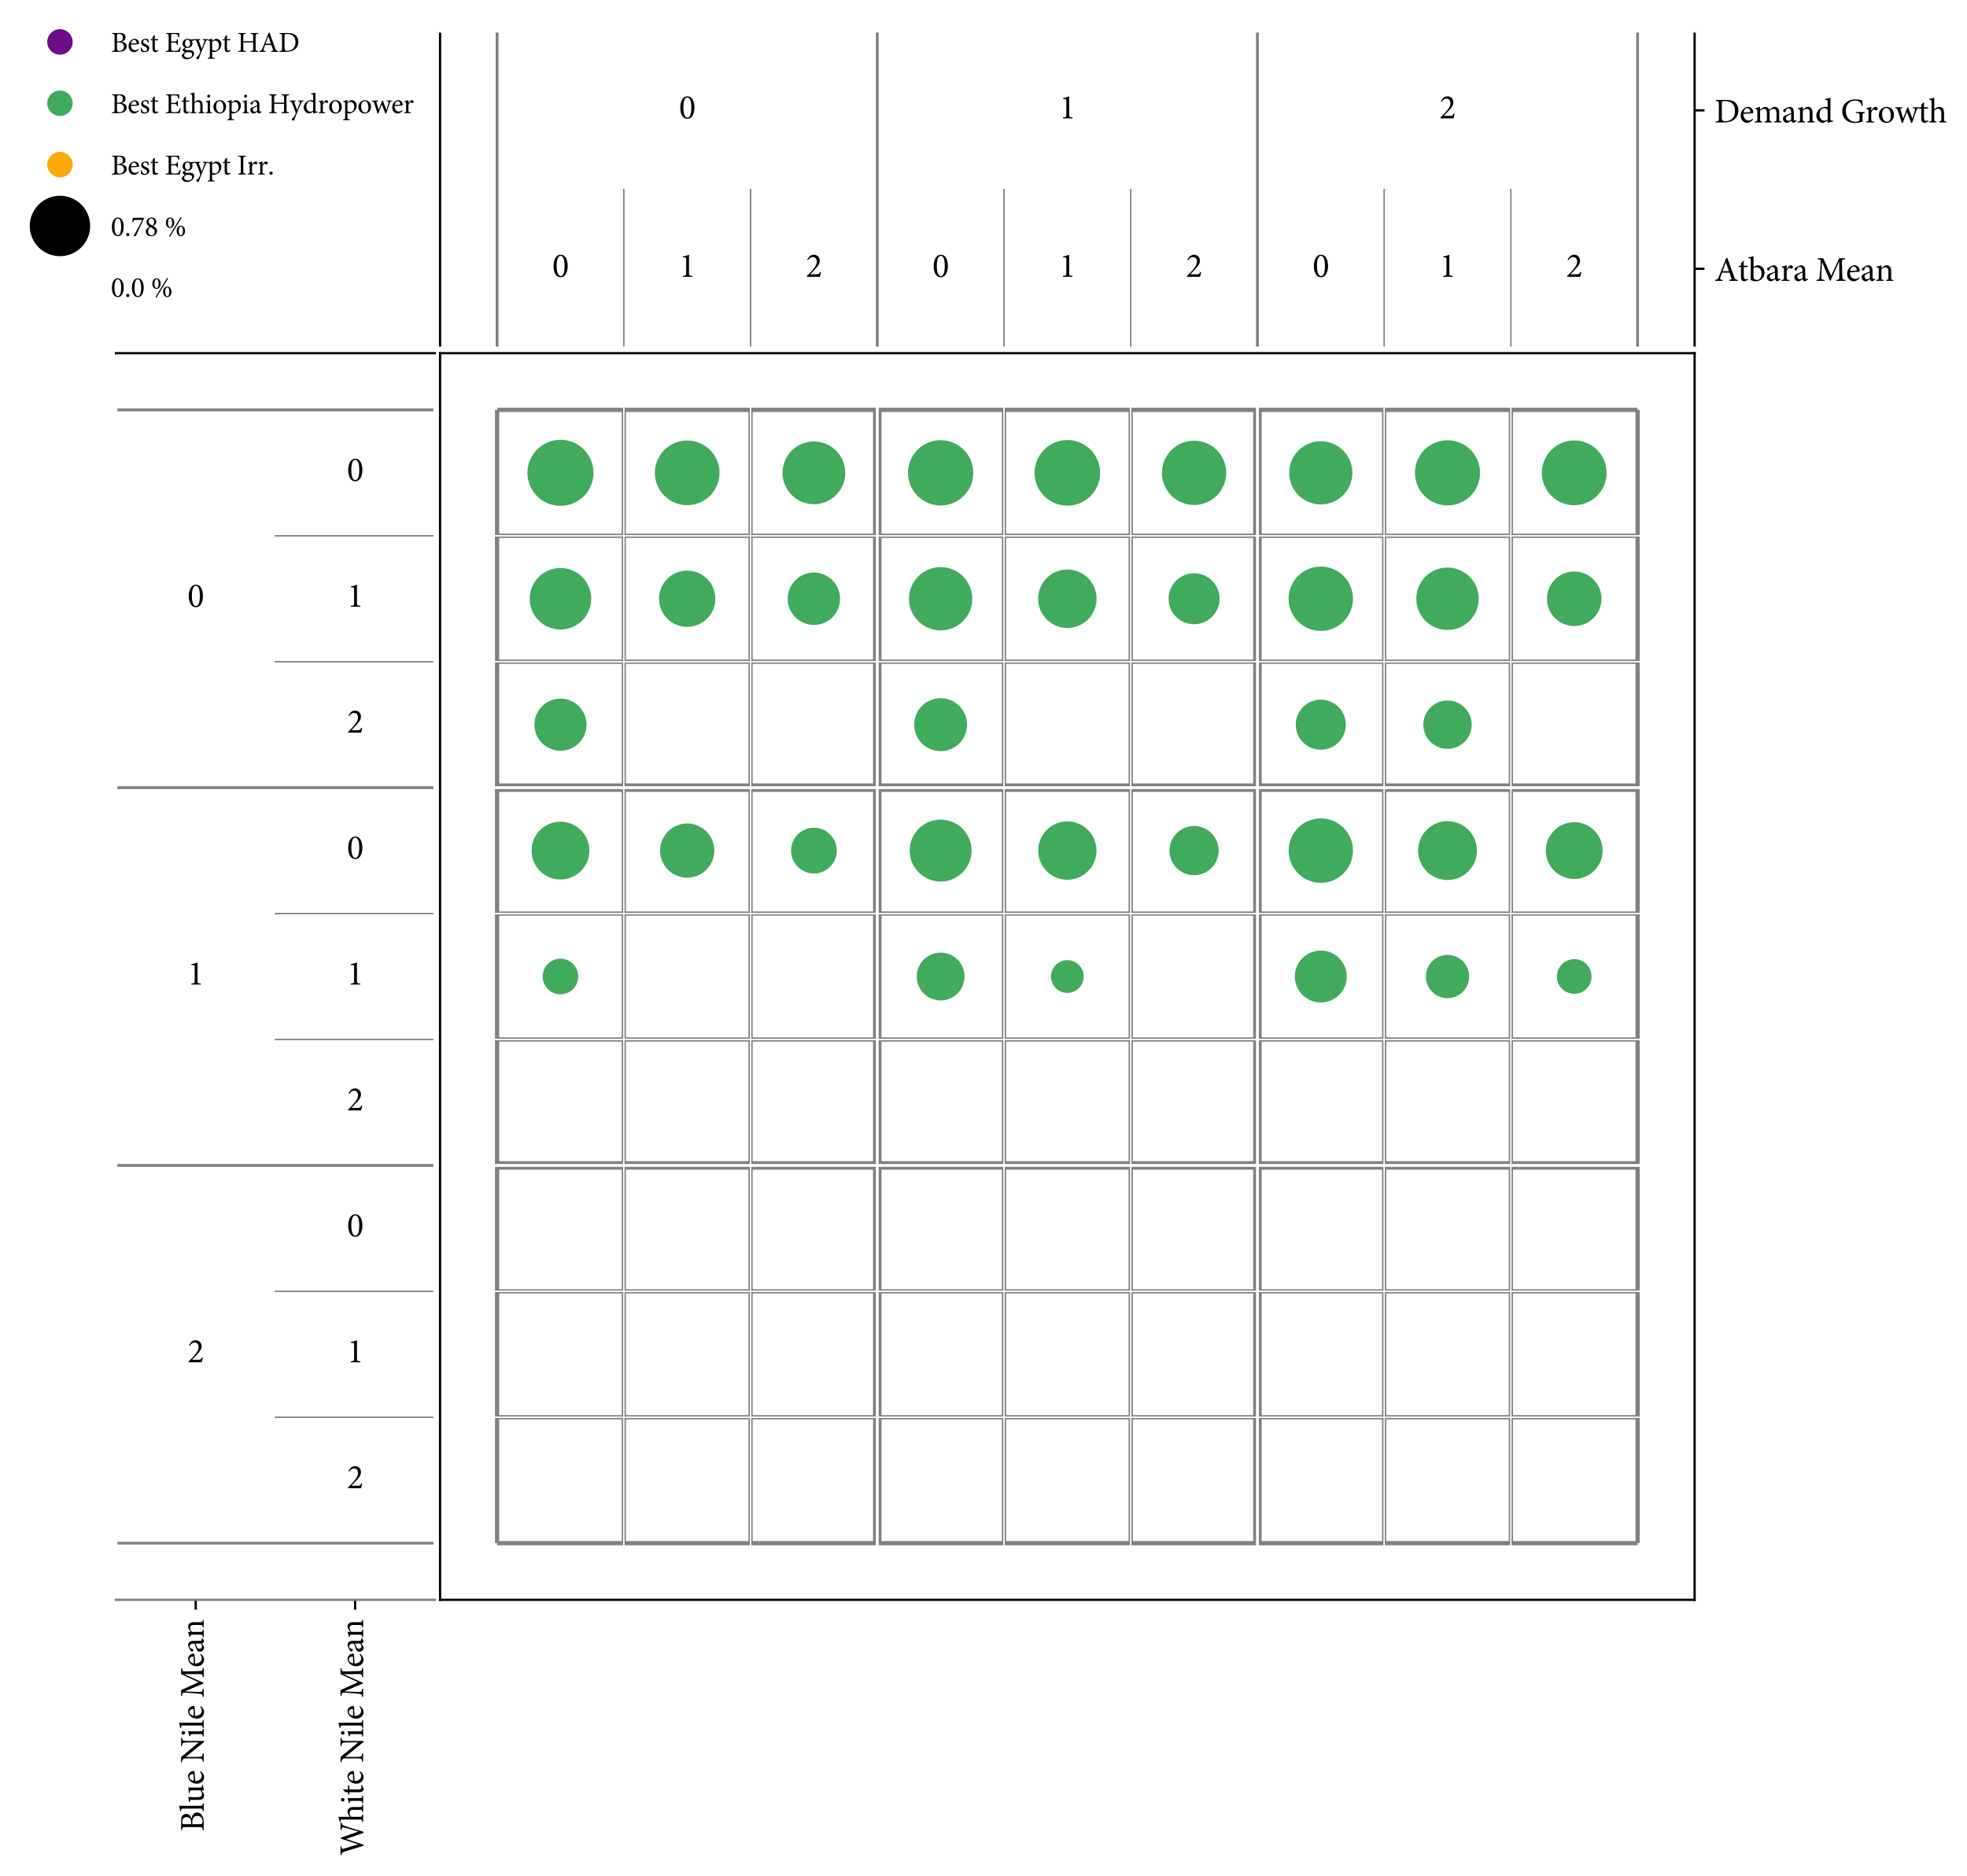 <?xml version="1.0" encoding="utf-8" standalone="no"?>
<!DOCTYPE svg PUBLIC "-//W3C//DTD SVG 1.1//EN"
  "http://www.w3.org/Graphics/SVG/1.1/DTD/svg11.dtd">
<svg height="662.989pt" version="1.1" viewBox="0 0 695.281 662.989" width="695.281pt" xmlns="http://www.w3.org/2000/svg" xmlns:xlink="http://www.w3.org/1999/xlink">
 <defs>
  <style type="text/css">*{stroke-linecap:butt;stroke-linejoin:round;}</style>
 </defs>
 <g id="figure_1">
  <g id="patch_1">
   <path d="M -0 662.989 
L 695.281 662.989 
L 695.281 0 
L -0 0 
z
" style="fill:#ffffff;"/>
  </g>
  <g id="axes_1">
   <g id="patch_2">
    <path d="M 155.555 565.414 
L 598.999 565.414 
L 598.999 124.831 
L 155.555 124.831 
z
" style="fill:#ffffff;"/>
   </g>
   <g id="PathCollection_1">
    <defs>
     <path d="M 0 11.18 
C 2.965 11.18 5.809 10.002 7.906 7.906 
C 10.002 5.809 11.18 2.965 11.18 0 
C 11.18 -2.965 10.002 -5.809 7.906 -7.906 
C 5.809 -10.002 2.965 -11.18 0 -11.18 
C -2.965 -11.18 -5.809 -10.002 -7.906 -7.906 
C -10.002 -5.809 -11.18 -2.965 -11.18 0 
C -11.18 2.965 -10.002 5.809 -7.906 7.906 
C -5.809 10.002 -2.965 11.18 0 11.18 
z
" id="m5d7f89a766" style="stroke:#41ab5d;"/>
    </defs>
    <g clip-path="url(#p747da013c5)">
     <use style="fill:#41ab5d;stroke:#41ab5d;" x="198.108" xlink:href="#m5d7f89a766" y="167.109"/>
    </g>
   </g>
   <g id="PathCollection_2">
    <defs>
     <path d="M 0 10.929 
C 2.898 10.929 5.678 9.777 7.728 7.728 
C 9.777 5.678 10.929 2.898 10.929 0 
C 10.929 -2.898 9.777 -5.678 7.728 -7.728 
C 5.678 -9.777 2.898 -10.929 0 -10.929 
C -2.898 -10.929 -5.678 -9.777 -7.728 -7.728 
C -9.777 -5.678 -10.929 -2.898 -10.929 0 
C -10.929 2.898 -9.777 5.678 -7.728 7.728 
C -5.678 9.777 -2.898 10.929 0 10.929 
z
" id="m991eef77c1" style="stroke:#41ab5d;"/>
    </defs>
    <g clip-path="url(#p747da013c5)">
     <use style="fill:#41ab5d;stroke:#41ab5d;" x="242.9" xlink:href="#m991eef77c1" y="167.109"/>
    </g>
   </g>
   <g id="PathCollection_3">
    <defs>
     <path d="M 0 10.598 
C 2.811 10.598 5.507 9.482 7.494 7.494 
C 9.482 5.507 10.598 2.811 10.598 0 
C 10.598 -2.811 9.482 -5.507 7.494 -7.494 
C 5.507 -9.482 2.811 -10.598 0 -10.598 
C -2.811 -10.598 -5.507 -9.482 -7.494 -7.494 
C -9.482 -5.507 -10.598 -2.811 -10.598 0 
C -10.598 2.811 -9.482 5.507 -7.494 7.494 
C -5.507 9.482 -2.811 10.598 0 10.598 
z
" id="mb4a92f7fc9" style="stroke:#41ab5d;"/>
    </defs>
    <g clip-path="url(#p747da013c5)">
     <use style="fill:#41ab5d;stroke:#41ab5d;" x="287.693" xlink:href="#mb4a92f7fc9" y="167.109"/>
    </g>
   </g>
   <g id="PathCollection_4">
    <defs>
     <path d="M 0 11.047 
C 2.93 11.047 5.74 9.883 7.811 7.811 
C 9.883 5.74 11.047 2.93 11.047 0 
C 11.047 -2.93 9.883 -5.74 7.811 -7.811 
C 5.74 -9.883 2.93 -11.047 0 -11.047 
C -2.93 -11.047 -5.74 -9.883 -7.811 -7.811 
C -9.883 -5.74 -11.047 -2.93 -11.047 0 
C -11.047 2.93 -9.883 5.74 -7.811 7.811 
C -5.74 9.883 -2.93 11.047 0 11.047 
z
" id="m1fa3227995" style="stroke:#41ab5d;"/>
    </defs>
    <g clip-path="url(#p747da013c5)">
     <use style="fill:#41ab5d;stroke:#41ab5d;" x="332.485" xlink:href="#m1fa3227995" y="167.109"/>
    </g>
   </g>
   <g id="PathCollection_5">
    <defs>
     <path d="M 0 11.099 
C 2.943 11.099 5.767 9.929 7.848 7.848 
C 9.929 5.767 11.099 2.943 11.099 0 
C 11.099 -2.943 9.929 -5.767 7.848 -7.848 
C 5.767 -9.929 2.943 -11.099 0 -11.099 
C -2.943 -11.099 -5.767 -9.929 -7.848 -7.848 
C -9.929 -5.767 -11.099 -2.943 -11.099 0 
C -11.099 2.943 -9.929 5.767 -7.848 7.848 
C -5.767 9.929 -2.943 11.099 0 11.099 
z
" id="ma4fb9c0aa6" style="stroke:#41ab5d;"/>
    </defs>
    <g clip-path="url(#p747da013c5)">
     <use style="fill:#41ab5d;stroke:#41ab5d;" x="377.277" xlink:href="#ma4fb9c0aa6" y="167.109"/>
    </g>
   </g>
   <g id="PathCollection_6">
    <defs>
     <path d="M 0 10.868 
C 2.882 10.868 5.647 9.723 7.685 7.685 
C 9.723 5.647 10.868 2.882 10.868 0 
C 10.868 -2.882 9.723 -5.647 7.685 -7.685 
C 5.647 -9.723 2.882 -10.868 0 -10.868 
C -2.882 -10.868 -5.647 -9.723 -7.685 -7.685 
C -9.723 -5.647 -10.868 -2.882 -10.868 0 
C -10.868 2.882 -9.723 5.647 -7.685 7.685 
C -5.647 9.723 -2.882 10.868 0 10.868 
z
" id="mda494631ee" style="stroke:#41ab5d;"/>
    </defs>
    <g clip-path="url(#p747da013c5)">
     <use style="fill:#41ab5d;stroke:#41ab5d;" x="422.069" xlink:href="#mda494631ee" y="167.109"/>
    </g>
   </g>
   <g id="PathCollection_7">
    <defs>
     <path d="M 0 10.673 
C 2.83 10.673 5.545 9.548 7.547 7.547 
C 9.548 5.545 10.673 2.83 10.673 0 
C 10.673 -2.83 9.548 -5.545 7.547 -7.547 
C 5.545 -9.548 2.83 -10.673 0 -10.673 
C -2.83 -10.673 -5.545 -9.548 -7.547 -7.547 
C -9.548 -5.545 -10.673 -2.83 -10.673 0 
C -10.673 2.83 -9.548 5.545 -7.547 7.547 
C -5.545 9.548 -2.83 10.673 0 10.673 
z
" id="md8c8fd6a5d" style="stroke:#41ab5d;"/>
    </defs>
    <g clip-path="url(#p747da013c5)">
     <use style="fill:#41ab5d;stroke:#41ab5d;" x="466.862" xlink:href="#md8c8fd6a5d" y="167.109"/>
    </g>
   </g>
   <g id="PathCollection_8">
    <defs>
     <path d="M 0 11.016 
C 2.922 11.016 5.724 9.855 7.79 7.79 
C 9.855 5.724 11.016 2.922 11.016 0 
C 11.016 -2.922 9.855 -5.724 7.79 -7.79 
C 5.724 -9.855 2.922 -11.016 0 -11.016 
C -2.922 -11.016 -5.724 -9.855 -7.79 -7.79 
C -9.855 -5.724 -11.016 -2.922 -11.016 0 
C -11.016 2.922 -9.855 5.724 -7.79 7.79 
C -5.724 9.855 -2.922 11.016 0 11.016 
z
" id="m09d1c94a62" style="stroke:#41ab5d;"/>
    </defs>
    <g clip-path="url(#p747da013c5)">
     <use style="fill:#41ab5d;stroke:#41ab5d;" x="511.654" xlink:href="#m09d1c94a62" y="167.109"/>
    </g>
   </g>
   <g id="PathCollection_9">
    <defs>
     <path d="M 0 10.952 
C 2.904 10.952 5.69 9.798 7.744 7.744 
C 9.798 5.69 10.952 2.904 10.952 0 
C 10.952 -2.904 9.798 -5.69 7.744 -7.744 
C 5.69 -9.798 2.904 -10.952 0 -10.952 
C -2.904 -10.952 -5.69 -9.798 -7.744 -7.744 
C -9.798 -5.69 -10.952 -2.904 -10.952 0 
C -10.952 2.904 -9.798 5.69 -7.744 7.744 
C -5.69 9.798 -2.904 10.952 0 10.952 
z
" id="m31cb2d8a68" style="stroke:#41ab5d;"/>
    </defs>
    <g clip-path="url(#p747da013c5)">
     <use style="fill:#41ab5d;stroke:#41ab5d;" x="556.446" xlink:href="#m31cb2d8a68" y="167.109"/>
    </g>
   </g>
   <g id="PathCollection_10">
    <defs>
     <path d="M 0 10.379 
C 2.752 10.379 5.393 9.285 7.339 7.339 
C 9.285 5.393 10.379 2.752 10.379 0 
C 10.379 -2.752 9.285 -5.393 7.339 -7.339 
C 5.393 -9.285 2.752 -10.379 0 -10.379 
C -2.752 -10.379 -5.393 -9.285 -7.339 -7.339 
C -9.285 -5.393 -10.379 -2.752 -10.379 0 
C -10.379 2.752 -9.285 5.393 -7.339 7.339 
C -5.393 9.285 -2.752 10.379 0 10.379 
z
" id="meebab3486b" style="stroke:#41ab5d;"/>
    </defs>
    <g clip-path="url(#p747da013c5)">
     <use style="fill:#41ab5d;stroke:#41ab5d;" x="198.108" xlink:href="#meebab3486b" y="211.612"/>
    </g>
   </g>
   <g id="PathCollection_11">
    <defs>
     <path d="M 0 9.454 
C 2.507 9.454 4.912 8.457 6.685 6.685 
C 8.457 4.912 9.454 2.507 9.454 0 
C 9.454 -2.507 8.457 -4.912 6.685 -6.685 
C 4.912 -8.457 2.507 -9.454 0 -9.454 
C -2.507 -9.454 -4.912 -8.457 -6.685 -6.685 
C -8.457 -4.912 -9.454 -2.507 -9.454 0 
C -9.454 2.507 -8.457 4.912 -6.685 6.685 
C -4.912 8.457 -2.507 9.454 0 9.454 
z
" id="mbaff550c74" style="stroke:#41ab5d;"/>
    </defs>
    <g clip-path="url(#p747da013c5)">
     <use style="fill:#41ab5d;stroke:#41ab5d;" x="242.9" xlink:href="#mbaff550c74" y="211.612"/>
    </g>
   </g>
   <g id="PathCollection_12">
    <defs>
     <path d="M 0 8.763 
C 2.324 8.763 4.553 7.839 6.196 6.196 
C 7.839 4.553 8.763 2.324 8.763 0 
C 8.763 -2.324 7.839 -4.553 6.196 -6.196 
C 4.553 -7.839 2.324 -8.763 0 -8.763 
C -2.324 -8.763 -4.553 -7.839 -6.196 -6.196 
C -7.839 -4.553 -8.763 -2.324 -8.763 0 
C -8.763 2.324 -7.839 4.553 -6.196 6.196 
C -4.553 7.839 -2.324 8.763 0 8.763 
z
" id="m84a50ff13a" style="stroke:#41ab5d;"/>
    </defs>
    <g clip-path="url(#p747da013c5)">
     <use style="fill:#41ab5d;stroke:#41ab5d;" x="287.693" xlink:href="#m84a50ff13a" y="211.612"/>
    </g>
   </g>
   <g id="PathCollection_13">
    <defs>
     <path d="M 0 10.694 
C 2.836 10.694 5.556 9.567 7.561 7.561 
C 9.567 5.556 10.694 2.836 10.694 0 
C 10.694 -2.836 9.567 -5.556 7.561 -7.561 
C 5.556 -9.567 2.836 -10.694 0 -10.694 
C -2.836 -10.694 -5.556 -9.567 -7.561 -7.561 
C -9.567 -5.556 -10.694 -2.836 -10.694 0 
C -10.694 2.836 -9.567 5.556 -7.561 7.561 
C -5.556 9.567 -2.836 10.694 0 10.694 
z
" id="m760b28a644" style="stroke:#41ab5d;"/>
    </defs>
    <g clip-path="url(#p747da013c5)">
     <use style="fill:#41ab5d;stroke:#41ab5d;" x="332.485" xlink:href="#m760b28a644" y="211.612"/>
    </g>
   </g>
   <g id="PathCollection_14">
    <defs>
     <path d="M 0 9.841 
C 2.61 9.841 5.113 8.804 6.959 6.959 
C 8.804 5.113 9.841 2.61 9.841 0 
C 9.841 -2.61 8.804 -5.113 6.959 -6.959 
C 5.113 -8.804 2.61 -9.841 0 -9.841 
C -2.61 -9.841 -5.113 -8.804 -6.959 -6.959 
C -8.804 -5.113 -9.841 -2.61 -9.841 0 
C -9.841 2.61 -8.804 5.113 -6.959 6.959 
C -5.113 8.804 -2.61 9.841 0 9.841 
z
" id="ma32bd5037b" style="stroke:#41ab5d;"/>
    </defs>
    <g clip-path="url(#p747da013c5)">
     <use style="fill:#41ab5d;stroke:#41ab5d;" x="377.277" xlink:href="#ma32bd5037b" y="211.612"/>
    </g>
   </g>
   <g id="PathCollection_15">
    <defs>
     <path d="M 0 8.515 
C 2.258 8.515 4.424 7.617 6.021 6.021 
C 7.617 4.424 8.515 2.258 8.515 0 
C 8.515 -2.258 7.617 -4.424 6.021 -6.021 
C 4.424 -7.617 2.258 -8.515 0 -8.515 
C -2.258 -8.515 -4.424 -7.617 -6.021 -6.021 
C -7.617 -4.424 -8.515 -2.258 -8.515 0 
C -8.515 2.258 -7.617 4.424 -6.021 6.021 
C -4.424 7.617 -2.258 8.515 0 8.515 
z
" id="m3fdb1973ef" style="stroke:#41ab5d;"/>
    </defs>
    <g clip-path="url(#p747da013c5)">
     <use style="fill:#41ab5d;stroke:#41ab5d;" x="422.069" xlink:href="#m3fdb1973ef" y="211.612"/>
    </g>
   </g>
   <g id="PathCollection_16">
    <defs>
     <path d="M 0 10.879 
C 2.885 10.879 5.652 9.733 7.692 7.692 
C 9.733 5.652 10.879 2.885 10.879 0 
C 10.879 -2.885 9.733 -5.652 7.692 -7.692 
C 5.652 -9.733 2.885 -10.879 0 -10.879 
C -2.885 -10.879 -5.652 -9.733 -7.692 -7.692 
C -9.733 -5.652 -10.879 -2.885 -10.879 0 
C -10.879 2.885 -9.733 5.652 -7.692 7.692 
C -5.652 9.733 -2.885 10.879 0 10.879 
z
" id="m017cab706a" style="stroke:#41ab5d;"/>
    </defs>
    <g clip-path="url(#p747da013c5)">
     <use style="fill:#41ab5d;stroke:#41ab5d;" x="466.862" xlink:href="#m017cab706a" y="211.612"/>
    </g>
   </g>
   <g id="PathCollection_17">
    <defs>
     <path d="M 0 10.534 
C 2.794 10.534 5.473 9.424 7.449 7.449 
C 9.424 5.473 10.534 2.794 10.534 0 
C 10.534 -2.794 9.424 -5.473 7.449 -7.449 
C 5.473 -9.424 2.794 -10.534 0 -10.534 
C -2.794 -10.534 -5.473 -9.424 -7.449 -7.449 
C -9.424 -5.473 -10.534 -2.794 -10.534 0 
C -10.534 2.794 -9.424 5.473 -7.449 7.449 
C -5.473 9.424 -2.794 10.534 0 10.534 
z
" id="m29135ccb28" style="stroke:#41ab5d;"/>
    </defs>
    <g clip-path="url(#p747da013c5)">
     <use style="fill:#41ab5d;stroke:#41ab5d;" x="511.654" xlink:href="#m29135ccb28" y="211.612"/>
    </g>
   </g>
   <g id="PathCollection_18">
    <defs>
     <path d="M 0 9.142 
C 2.425 9.142 4.75 8.179 6.465 6.465 
C 8.179 4.75 9.142 2.425 9.142 0 
C 9.142 -2.425 8.179 -4.75 6.465 -6.465 
C 4.75 -8.179 2.425 -9.142 0 -9.142 
C -2.425 -9.142 -4.75 -8.179 -6.465 -6.465 
C -8.179 -4.75 -9.142 -2.425 -9.142 0 
C -9.142 2.425 -8.179 4.75 -6.465 6.465 
C -4.75 8.179 -2.425 9.142 0 9.142 
z
" id="mcc84571a33" style="stroke:#41ab5d;"/>
    </defs>
    <g clip-path="url(#p747da013c5)">
     <use style="fill:#41ab5d;stroke:#41ab5d;" x="556.446" xlink:href="#mcc84571a33" y="211.612"/>
    </g>
   </g>
   <g id="PathCollection_19">
    <defs>
     <path d="M 0 8.714 
C 2.311 8.714 4.527 7.795 6.161 6.161 
C 7.795 4.527 8.714 2.311 8.714 0 
C 8.714 -2.311 7.795 -4.527 6.161 -6.161 
C 4.527 -7.795 2.311 -8.714 0 -8.714 
C -2.311 -8.714 -4.527 -7.795 -6.161 -6.161 
C -7.795 -4.527 -8.714 -2.311 -8.714 0 
C -8.714 2.311 -7.795 4.527 -6.161 6.161 
C -4.527 7.795 -2.311 8.714 0 8.714 
z
" id="m723bfc2178" style="stroke:#41ab5d;"/>
    </defs>
    <g clip-path="url(#p747da013c5)">
     <use style="fill:#41ab5d;stroke:#41ab5d;" x="198.108" xlink:href="#m723bfc2178" y="256.116"/>
    </g>
   </g>
   <g id="PathCollection_20">
    <defs>
     <path d="M 0 0 
C 0 0 0 0 0 0 
C 0 0 0 0 0 0 
C 0 0 0 0 0 0 
C 0 0 0 0 0 0 
C 0 0 0 0 0 0 
C 0 0 0 0 0 0 
C 0 0 0 0 0 0 
C 0 0 0 0 0 0 
z
" id="m348e9684a2" style="stroke:#6c0c86;"/>
    </defs>
    <g clip-path="url(#p747da013c5)">
     <use style="fill:#6c0c86;stroke:#6c0c86;" x="242.9" xlink:href="#m348e9684a2" y="256.116"/>
    </g>
   </g>
   <g id="PathCollection_21">
    <g clip-path="url(#p747da013c5)">
     <use style="fill:#6c0c86;stroke:#6c0c86;" x="287.693" xlink:href="#m348e9684a2" y="256.116"/>
    </g>
   </g>
   <g id="PathCollection_22">
    <defs>
     <path d="M 0 8.853 
C 2.348 8.853 4.6 7.92 6.26 6.26 
C 7.92 4.6 8.853 2.348 8.853 0 
C 8.853 -2.348 7.92 -4.6 6.26 -6.26 
C 4.6 -7.92 2.348 -8.853 0 -8.853 
C -2.348 -8.853 -4.6 -7.92 -6.26 -6.26 
C -7.92 -4.6 -8.853 -2.348 -8.853 0 
C -8.853 2.348 -7.92 4.6 -6.26 6.26 
C -4.6 7.92 -2.348 8.853 0 8.853 
z
" id="m3fe7c45731" style="stroke:#41ab5d;"/>
    </defs>
    <g clip-path="url(#p747da013c5)">
     <use style="fill:#41ab5d;stroke:#41ab5d;" x="332.485" xlink:href="#m3fe7c45731" y="256.116"/>
    </g>
   </g>
   <g id="PathCollection_23">
    <g clip-path="url(#p747da013c5)">
     <use style="fill:#6c0c86;stroke:#6c0c86;" x="377.277" xlink:href="#m348e9684a2" y="256.116"/>
    </g>
   </g>
   <g id="PathCollection_24">
    <g clip-path="url(#p747da013c5)">
     <use style="fill:#6c0c86;stroke:#6c0c86;" x="422.069" xlink:href="#m348e9684a2" y="256.116"/>
    </g>
   </g>
   <g id="PathCollection_25">
    <defs>
     <path d="M 0 8.352 
C 2.215 8.352 4.34 7.472 5.906 5.906 
C 7.472 4.34 8.352 2.215 8.352 0 
C 8.352 -2.215 7.472 -4.34 5.906 -5.906 
C 4.34 -7.472 2.215 -8.352 0 -8.352 
C -2.215 -8.352 -4.34 -7.472 -5.906 -5.906 
C -7.472 -4.34 -8.352 -2.215 -8.352 0 
C -8.352 2.215 -7.472 4.34 -5.906 5.906 
C -4.34 7.472 -2.215 8.352 0 8.352 
z
" id="me27fa7bf04" style="stroke:#41ab5d;"/>
    </defs>
    <g clip-path="url(#p747da013c5)">
     <use style="fill:#41ab5d;stroke:#41ab5d;" x="466.862" xlink:href="#me27fa7bf04" y="256.116"/>
    </g>
   </g>
   <g id="PathCollection_26">
    <defs>
     <path d="M 0 8.051 
C 2.135 8.051 4.183 7.203 5.693 5.693 
C 7.203 4.183 8.051 2.135 8.051 0 
C 8.051 -2.135 7.203 -4.183 5.693 -5.693 
C 4.183 -7.203 2.135 -8.051 0 -8.051 
C -2.135 -8.051 -4.183 -7.203 -5.693 -5.693 
C -7.203 -4.183 -8.051 -2.135 -8.051 0 
C -8.051 2.135 -7.203 4.183 -5.693 5.693 
C -4.183 7.203 -2.135 8.051 0 8.051 
z
" id="m665c5c4bac" style="stroke:#41ab5d;"/>
    </defs>
    <g clip-path="url(#p747da013c5)">
     <use style="fill:#41ab5d;stroke:#41ab5d;" x="511.654" xlink:href="#m665c5c4bac" y="256.116"/>
    </g>
   </g>
   <g id="PathCollection_27">
    <g clip-path="url(#p747da013c5)">
     <use style="fill:#6c0c86;stroke:#6c0c86;" x="556.446" xlink:href="#m348e9684a2" y="256.116"/>
    </g>
   </g>
   <g id="PathCollection_28">
    <defs>
     <path d="M 0 9.721 
C 2.578 9.721 5.051 8.697 6.874 6.874 
C 8.697 5.051 9.721 2.578 9.721 0 
C 9.721 -2.578 8.697 -5.051 6.874 -6.874 
C 5.051 -8.697 2.578 -9.721 0 -9.721 
C -2.578 -9.721 -5.051 -8.697 -6.874 -6.874 
C -8.697 -5.051 -9.721 -2.578 -9.721 0 
C -9.721 2.578 -8.697 5.051 -6.874 6.874 
C -5.051 8.697 -2.578 9.721 0 9.721 
z
" id="m0ac318de9d" style="stroke:#41ab5d;"/>
    </defs>
    <g clip-path="url(#p747da013c5)">
     <use style="fill:#41ab5d;stroke:#41ab5d;" x="198.108" xlink:href="#m0ac318de9d" y="300.619"/>
    </g>
   </g>
   <g id="PathCollection_29">
    <defs>
     <path d="M 0 9.082 
C 2.409 9.082 4.719 8.125 6.422 6.422 
C 8.125 4.719 9.082 2.409 9.082 0 
C 9.082 -2.409 8.125 -4.719 6.422 -6.422 
C 4.719 -8.125 2.409 -9.082 0 -9.082 
C -2.409 -9.082 -4.719 -8.125 -6.422 -6.422 
C -8.125 -4.719 -9.082 -2.409 -9.082 0 
C -9.082 2.409 -8.125 4.719 -6.422 6.422 
C -4.719 8.125 -2.409 9.082 0 9.082 
z
" id="m5d7cea1e3a" style="stroke:#41ab5d;"/>
    </defs>
    <g clip-path="url(#p747da013c5)">
     <use style="fill:#41ab5d;stroke:#41ab5d;" x="242.9" xlink:href="#m5d7cea1e3a" y="300.619"/>
    </g>
   </g>
   <g id="PathCollection_30">
    <defs>
     <path d="M 0 7.589 
C 2.013 7.589 3.943 6.79 5.367 5.367 
C 6.79 3.943 7.589 2.013 7.589 0 
C 7.589 -2.013 6.79 -3.943 5.367 -5.367 
C 3.943 -6.79 2.013 -7.589 0 -7.589 
C -2.013 -7.589 -3.943 -6.79 -5.367 -5.367 
C -6.79 -3.943 -7.589 -2.013 -7.589 0 
C -7.589 2.013 -6.79 3.943 -5.367 5.367 
C -3.943 6.79 -2.013 7.589 0 7.589 
z
" id="m5b860ec037" style="stroke:#41ab5d;"/>
    </defs>
    <g clip-path="url(#p747da013c5)">
     <use style="fill:#41ab5d;stroke:#41ab5d;" x="287.693" xlink:href="#m5b860ec037" y="300.619"/>
    </g>
   </g>
   <g id="PathCollection_31">
    <defs>
     <path d="M 0 10.446 
C 2.77 10.446 5.427 9.345 7.386 7.386 
C 9.345 5.427 10.446 2.77 10.446 0 
C 10.446 -2.77 9.345 -5.427 7.386 -7.386 
C 5.427 -9.345 2.77 -10.446 0 -10.446 
C -2.77 -10.446 -5.427 -9.345 -7.386 -7.386 
C -9.345 -5.427 -10.446 -2.77 -10.446 0 
C -10.446 2.77 -9.345 5.427 -7.386 7.386 
C -5.427 9.345 -2.77 10.446 0 10.446 
z
" id="m71b7ac38b6" style="stroke:#41ab5d;"/>
    </defs>
    <g clip-path="url(#p747da013c5)">
     <use style="fill:#41ab5d;stroke:#41ab5d;" x="332.485" xlink:href="#m71b7ac38b6" y="300.619"/>
    </g>
   </g>
   <g id="PathCollection_32">
    <defs>
     <path d="M 0 9.814 
C 2.603 9.814 5.099 8.78 6.94 6.94 
C 8.78 5.099 9.814 2.603 9.814 0 
C 9.814 -2.603 8.78 -5.099 6.94 -6.94 
C 5.099 -8.78 2.603 -9.814 0 -9.814 
C -2.603 -9.814 -5.099 -8.78 -6.94 -6.94 
C -8.78 -5.099 -9.814 -2.603 -9.814 0 
C -9.814 2.603 -8.78 5.099 -6.94 6.94 
C -5.099 8.78 -2.603 9.814 0 9.814 
z
" id="m56666ece79" style="stroke:#41ab5d;"/>
    </defs>
    <g clip-path="url(#p747da013c5)">
     <use style="fill:#41ab5d;stroke:#41ab5d;" x="377.277" xlink:href="#m56666ece79" y="300.619"/>
    </g>
   </g>
   <g id="PathCollection_33">
    <defs>
     <path d="M 0 8.197 
C 2.174 8.197 4.259 7.333 5.796 5.796 
C 7.333 4.259 8.197 2.174 8.197 0 
C 8.197 -2.174 7.333 -4.259 5.796 -5.796 
C 4.259 -7.333 2.174 -8.197 0 -8.197 
C -2.174 -8.197 -4.259 -7.333 -5.796 -5.796 
C -7.333 -4.259 -8.197 -2.174 -8.197 0 
C -8.197 2.174 -7.333 4.259 -5.796 5.796 
C -4.259 7.333 -2.174 8.197 0 8.197 
z
" id="mf32f77d8ba" style="stroke:#41ab5d;"/>
    </defs>
    <g clip-path="url(#p747da013c5)">
     <use style="fill:#41ab5d;stroke:#41ab5d;" x="422.069" xlink:href="#mf32f77d8ba" y="300.619"/>
    </g>
   </g>
   <g id="PathCollection_34">
    <defs>
     <path d="M 0 10.88 
C 2.885 10.88 5.653 9.733 7.693 7.693 
C 9.733 5.653 10.88 2.885 10.88 0 
C 10.88 -2.885 9.733 -5.653 7.693 -7.693 
C 5.653 -9.733 2.885 -10.88 0 -10.88 
C -2.885 -10.88 -5.653 -9.733 -7.693 -7.693 
C -9.733 -5.653 -10.88 -2.885 -10.88 0 
C -10.88 2.885 -9.733 5.653 -7.693 7.693 
C -5.653 9.733 -2.885 10.88 0 10.88 
z
" id="me2289e3593" style="stroke:#41ab5d;"/>
    </defs>
    <g clip-path="url(#p747da013c5)">
     <use style="fill:#41ab5d;stroke:#41ab5d;" x="466.862" xlink:href="#me2289e3593" y="300.619"/>
    </g>
   </g>
   <g id="PathCollection_35">
    <defs>
     <path d="M 0 9.906 
C 2.627 9.906 5.147 8.863 7.005 7.005 
C 8.863 5.147 9.906 2.627 9.906 0 
C 9.906 -2.627 8.863 -5.147 7.005 -7.005 
C 5.147 -8.863 2.627 -9.906 0 -9.906 
C -2.627 -9.906 -5.147 -8.863 -7.005 -7.005 
C -8.863 -5.147 -9.906 -2.627 -9.906 0 
C -9.906 2.627 -8.863 5.147 -7.005 7.005 
C -5.147 8.863 -2.627 9.906 0 9.906 
z
" id="m3166912174" style="stroke:#41ab5d;"/>
    </defs>
    <g clip-path="url(#p747da013c5)">
     <use style="fill:#41ab5d;stroke:#41ab5d;" x="511.654" xlink:href="#m3166912174" y="300.619"/>
    </g>
   </g>
   <g id="PathCollection_36">
    <defs>
     <path d="M 0 9.537 
C 2.529 9.537 4.955 8.532 6.744 6.744 
C 8.532 4.955 9.537 2.529 9.537 0 
C 9.537 -2.529 8.532 -4.955 6.744 -6.744 
C 4.955 -8.532 2.529 -9.537 0 -9.537 
C -2.529 -9.537 -4.955 -8.532 -6.744 -6.744 
C -8.532 -4.955 -9.537 -2.529 -9.537 0 
C -9.537 2.529 -8.532 4.955 -6.744 6.744 
C -4.955 8.532 -2.529 9.537 0 9.537 
z
" id="m499fe43c38" style="stroke:#41ab5d;"/>
    </defs>
    <g clip-path="url(#p747da013c5)">
     <use style="fill:#41ab5d;stroke:#41ab5d;" x="556.446" xlink:href="#m499fe43c38" y="300.619"/>
    </g>
   </g>
   <g id="PathCollection_37">
    <defs>
     <path d="M 0 5.792 
C 1.536 5.792 3.009 5.181 4.095 4.095 
C 5.181 3.009 5.792 1.536 5.792 0 
C 5.792 -1.536 5.181 -3.009 4.095 -4.095 
C 3.009 -5.181 1.536 -5.792 0 -5.792 
C -1.536 -5.792 -3.009 -5.181 -4.095 -4.095 
C -5.181 -3.009 -5.792 -1.536 -5.792 0 
C -5.792 1.536 -5.181 3.009 -4.095 4.095 
C -3.009 5.181 -1.536 5.792 0 5.792 
z
" id="medf20671c1" style="stroke:#41ab5d;"/>
    </defs>
    <g clip-path="url(#p747da013c5)">
     <use style="fill:#41ab5d;stroke:#41ab5d;" x="198.108" xlink:href="#medf20671c1" y="345.122"/>
    </g>
   </g>
   <g id="PathCollection_38">
    <defs>
     <path d="M 0 0 
C 0 0 0 0 0 0 
C 0 0 0 0 0 0 
C 0 0 0 0 0 0 
C 0 0 0 0 0 0 
C 0 0 0 0 0 0 
C 0 0 0 0 0 0 
C 0 0 0 0 0 0 
C 0 0 0 0 0 0 
z
" id="m7fc2e0a096" style="stroke:#fdaa09;"/>
    </defs>
    <g clip-path="url(#p747da013c5)">
     <use style="fill:#fdaa09;stroke:#fdaa09;" x="242.9" xlink:href="#m7fc2e0a096" y="345.122"/>
    </g>
   </g>
   <g id="PathCollection_39">
    <g clip-path="url(#p747da013c5)">
     <use style="fill:#fdaa09;stroke:#fdaa09;" x="287.693" xlink:href="#m7fc2e0a096" y="345.122"/>
    </g>
   </g>
   <g id="PathCollection_40">
    <defs>
     <path d="M 0 7.956 
C 2.11 7.956 4.134 7.117 5.625 5.625 
C 7.117 4.134 7.956 2.11 7.956 0 
C 7.956 -2.11 7.117 -4.134 5.625 -5.625 
C 4.134 -7.117 2.11 -7.956 0 -7.956 
C -2.11 -7.956 -4.134 -7.117 -5.625 -5.625 
C -7.117 -4.134 -7.956 -2.11 -7.956 0 
C -7.956 2.11 -7.117 4.134 -5.625 5.625 
C -4.134 7.117 -2.11 7.956 0 7.956 
z
" id="m9eca22cee4" style="stroke:#41ab5d;"/>
    </defs>
    <g clip-path="url(#p747da013c5)">
     <use style="fill:#41ab5d;stroke:#41ab5d;" x="332.485" xlink:href="#m9eca22cee4" y="345.122"/>
    </g>
   </g>
   <g id="PathCollection_41">
    <defs>
     <path d="M 0 5.294 
C 1.404 5.294 2.751 4.736 3.743 3.743 
C 4.736 2.751 5.294 1.404 5.294 0 
C 5.294 -1.404 4.736 -2.751 3.743 -3.743 
C 2.751 -4.736 1.404 -5.294 0 -5.294 
C -1.404 -5.294 -2.751 -4.736 -3.743 -3.743 
C -4.736 -2.751 -5.294 -1.404 -5.294 0 
C -5.294 1.404 -4.736 2.751 -3.743 3.743 
C -2.751 4.736 -1.404 5.294 0 5.294 
z
" id="mc6c240c1b0" style="stroke:#41ab5d;"/>
    </defs>
    <g clip-path="url(#p747da013c5)">
     <use style="fill:#41ab5d;stroke:#41ab5d;" x="377.277" xlink:href="#mc6c240c1b0" y="345.122"/>
    </g>
   </g>
   <g id="PathCollection_42">
    <g clip-path="url(#p747da013c5)">
     <use style="fill:#6c0c86;stroke:#6c0c86;" x="422.069" xlink:href="#m348e9684a2" y="345.122"/>
    </g>
   </g>
   <g id="PathCollection_43">
    <defs>
     <path d="M 0 8.681 
C 2.302 8.681 4.51 7.766 6.138 6.138 
C 7.766 4.51 8.681 2.302 8.681 0 
C 8.681 -2.302 7.766 -4.51 6.138 -6.138 
C 4.51 -7.766 2.302 -8.681 0 -8.681 
C -2.302 -8.681 -4.51 -7.766 -6.138 -6.138 
C -7.766 -4.51 -8.681 -2.302 -8.681 0 
C -8.681 2.302 -7.766 4.51 -6.138 6.138 
C -4.51 7.766 -2.302 8.681 0 8.681 
z
" id="mab61726aa6" style="stroke:#41ab5d;"/>
    </defs>
    <g clip-path="url(#p747da013c5)">
     <use style="fill:#41ab5d;stroke:#41ab5d;" x="466.862" xlink:href="#mab61726aa6" y="345.122"/>
    </g>
   </g>
   <g id="PathCollection_44">
    <defs>
     <path d="M 0 7.155 
C 1.898 7.155 3.718 6.401 5.06 5.06 
C 6.401 3.718 7.155 1.898 7.155 0 
C 7.155 -1.898 6.401 -3.718 5.06 -5.06 
C 3.718 -6.401 1.898 -7.155 0 -7.155 
C -1.898 -7.155 -3.718 -6.401 -5.06 -5.06 
C -6.401 -3.718 -7.155 -1.898 -7.155 0 
C -7.155 1.898 -6.401 3.718 -5.06 5.06 
C -3.718 6.401 -1.898 7.155 0 7.155 
z
" id="m737c4ba96e" style="stroke:#41ab5d;"/>
    </defs>
    <g clip-path="url(#p747da013c5)">
     <use style="fill:#41ab5d;stroke:#41ab5d;" x="511.654" xlink:href="#m737c4ba96e" y="345.122"/>
    </g>
   </g>
   <g id="PathCollection_45">
    <defs>
     <path d="M 0 5.633 
C 1.494 5.633 2.927 5.04 3.983 3.983 
C 5.04 2.927 5.633 1.494 5.633 0 
C 5.633 -1.494 5.04 -2.927 3.983 -3.983 
C 2.927 -5.04 1.494 -5.633 0 -5.633 
C -1.494 -5.633 -2.927 -5.04 -3.983 -3.983 
C -5.04 -2.927 -5.633 -1.494 -5.633 0 
C -5.633 1.494 -5.04 2.927 -3.983 3.983 
C -2.927 5.04 -1.494 5.633 0 5.633 
z
" id="m1571f2e748" style="stroke:#41ab5d;"/>
    </defs>
    <g clip-path="url(#p747da013c5)">
     <use style="fill:#41ab5d;stroke:#41ab5d;" x="556.446" xlink:href="#m1571f2e748" y="345.122"/>
    </g>
   </g>
   <g id="PathCollection_46">
    <g clip-path="url(#p747da013c5)">
     <use style="fill:#fdaa09;stroke:#fdaa09;" x="198.108" xlink:href="#m7fc2e0a096" y="389.626"/>
    </g>
   </g>
   <g id="PathCollection_47">
    <g clip-path="url(#p747da013c5)">
     <use style="fill:#fdaa09;stroke:#fdaa09;" x="242.9" xlink:href="#m7fc2e0a096" y="389.626"/>
    </g>
   </g>
   <g id="PathCollection_48">
    <g clip-path="url(#p747da013c5)">
     <use style="fill:#fdaa09;stroke:#fdaa09;" x="287.693" xlink:href="#m7fc2e0a096" y="389.626"/>
    </g>
   </g>
   <g id="PathCollection_49">
    <g clip-path="url(#p747da013c5)">
     <use style="fill:#6c0c86;stroke:#6c0c86;" x="332.485" xlink:href="#m348e9684a2" y="389.626"/>
    </g>
   </g>
   <g id="PathCollection_50">
    <g clip-path="url(#p747da013c5)">
     <use style="fill:#fdaa09;stroke:#fdaa09;" x="377.277" xlink:href="#m7fc2e0a096" y="389.626"/>
    </g>
   </g>
   <g id="PathCollection_51">
    <g clip-path="url(#p747da013c5)">
     <use style="fill:#fdaa09;stroke:#fdaa09;" x="422.069" xlink:href="#m7fc2e0a096" y="389.626"/>
    </g>
   </g>
   <g id="PathCollection_52">
    <g clip-path="url(#p747da013c5)">
     <use style="fill:#6c0c86;stroke:#6c0c86;" x="466.862" xlink:href="#m348e9684a2" y="389.626"/>
    </g>
   </g>
   <g id="PathCollection_53">
    <g clip-path="url(#p747da013c5)">
     <use style="fill:#fdaa09;stroke:#fdaa09;" x="511.654" xlink:href="#m7fc2e0a096" y="389.626"/>
    </g>
   </g>
   <g id="PathCollection_54">
    <g clip-path="url(#p747da013c5)">
     <use style="fill:#fdaa09;stroke:#fdaa09;" x="556.446" xlink:href="#m7fc2e0a096" y="389.626"/>
    </g>
   </g>
   <g id="PathCollection_55">
    <g clip-path="url(#p747da013c5)">
     <use style="fill:#fdaa09;stroke:#fdaa09;" x="198.108" xlink:href="#m7fc2e0a096" y="434.129"/>
    </g>
   </g>
   <g id="PathCollection_56">
    <g clip-path="url(#p747da013c5)">
     <use style="fill:#fdaa09;stroke:#fdaa09;" x="242.9" xlink:href="#m7fc2e0a096" y="434.129"/>
    </g>
   </g>
   <g id="PathCollection_57">
    <g clip-path="url(#p747da013c5)">
     <use style="fill:#fdaa09;stroke:#fdaa09;" x="287.693" xlink:href="#m7fc2e0a096" y="434.129"/>
    </g>
   </g>
   <g id="PathCollection_58">
    <g clip-path="url(#p747da013c5)">
     <use style="fill:#6c0c86;stroke:#6c0c86;" x="332.485" xlink:href="#m348e9684a2" y="434.129"/>
    </g>
   </g>
   <g id="PathCollection_59">
    <g clip-path="url(#p747da013c5)">
     <use style="fill:#fdaa09;stroke:#fdaa09;" x="377.277" xlink:href="#m7fc2e0a096" y="434.129"/>
    </g>
   </g>
   <g id="PathCollection_60">
    <g clip-path="url(#p747da013c5)">
     <use style="fill:#fdaa09;stroke:#fdaa09;" x="422.069" xlink:href="#m7fc2e0a096" y="434.129"/>
    </g>
   </g>
   <g id="PathCollection_61">
    <g clip-path="url(#p747da013c5)">
     <use style="fill:#6c0c86;stroke:#6c0c86;" x="466.862" xlink:href="#m348e9684a2" y="434.129"/>
    </g>
   </g>
   <g id="PathCollection_62">
    <g clip-path="url(#p747da013c5)">
     <use style="fill:#6c0c86;stroke:#6c0c86;" x="511.654" xlink:href="#m348e9684a2" y="434.129"/>
    </g>
   </g>
   <g id="PathCollection_63">
    <g clip-path="url(#p747da013c5)">
     <use style="fill:#fdaa09;stroke:#fdaa09;" x="556.446" xlink:href="#m7fc2e0a096" y="434.129"/>
    </g>
   </g>
   <g id="PathCollection_64">
    <g clip-path="url(#p747da013c5)">
     <use style="fill:#fdaa09;stroke:#fdaa09;" x="198.108" xlink:href="#m7fc2e0a096" y="478.632"/>
    </g>
   </g>
   <g id="PathCollection_65">
    <g clip-path="url(#p747da013c5)">
     <use style="fill:#fdaa09;stroke:#fdaa09;" x="242.9" xlink:href="#m7fc2e0a096" y="478.632"/>
    </g>
   </g>
   <g id="PathCollection_66">
    <g clip-path="url(#p747da013c5)">
     <use style="fill:#fdaa09;stroke:#fdaa09;" x="287.693" xlink:href="#m7fc2e0a096" y="478.632"/>
    </g>
   </g>
   <g id="PathCollection_67">
    <g clip-path="url(#p747da013c5)">
     <use style="fill:#fdaa09;stroke:#fdaa09;" x="332.485" xlink:href="#m7fc2e0a096" y="478.632"/>
    </g>
   </g>
   <g id="PathCollection_68">
    <g clip-path="url(#p747da013c5)">
     <use style="fill:#fdaa09;stroke:#fdaa09;" x="377.277" xlink:href="#m7fc2e0a096" y="478.632"/>
    </g>
   </g>
   <g id="PathCollection_69">
    <g clip-path="url(#p747da013c5)">
     <use style="fill:#fdaa09;stroke:#fdaa09;" x="422.069" xlink:href="#m7fc2e0a096" y="478.632"/>
    </g>
   </g>
   <g id="PathCollection_70">
    <g clip-path="url(#p747da013c5)">
     <use style="fill:#fdaa09;stroke:#fdaa09;" x="466.862" xlink:href="#m7fc2e0a096" y="478.632"/>
    </g>
   </g>
   <g id="PathCollection_71">
    <g clip-path="url(#p747da013c5)">
     <use style="fill:#fdaa09;stroke:#fdaa09;" x="511.654" xlink:href="#m7fc2e0a096" y="478.632"/>
    </g>
   </g>
   <g id="PathCollection_72">
    <g clip-path="url(#p747da013c5)">
     <use style="fill:#fdaa09;stroke:#fdaa09;" x="556.446" xlink:href="#m7fc2e0a096" y="478.632"/>
    </g>
   </g>
   <g id="PathCollection_73">
    <g clip-path="url(#p747da013c5)">
     <use style="fill:#fdaa09;stroke:#fdaa09;" x="198.108" xlink:href="#m7fc2e0a096" y="523.136"/>
    </g>
   </g>
   <g id="PathCollection_74">
    <g clip-path="url(#p747da013c5)">
     <use style="fill:#fdaa09;stroke:#fdaa09;" x="242.9" xlink:href="#m7fc2e0a096" y="523.136"/>
    </g>
   </g>
   <g id="PathCollection_75">
    <g clip-path="url(#p747da013c5)">
     <use style="fill:#fdaa09;stroke:#fdaa09;" x="287.693" xlink:href="#m7fc2e0a096" y="523.136"/>
    </g>
   </g>
   <g id="PathCollection_76">
    <g clip-path="url(#p747da013c5)">
     <use style="fill:#fdaa09;stroke:#fdaa09;" x="332.485" xlink:href="#m7fc2e0a096" y="523.136"/>
    </g>
   </g>
   <g id="PathCollection_77">
    <g clip-path="url(#p747da013c5)">
     <use style="fill:#fdaa09;stroke:#fdaa09;" x="377.277" xlink:href="#m7fc2e0a096" y="523.136"/>
    </g>
   </g>
   <g id="PathCollection_78">
    <g clip-path="url(#p747da013c5)">
     <use style="fill:#fdaa09;stroke:#fdaa09;" x="422.069" xlink:href="#m7fc2e0a096" y="523.136"/>
    </g>
   </g>
   <g id="PathCollection_79">
    <g clip-path="url(#p747da013c5)">
     <use style="fill:#fdaa09;stroke:#fdaa09;" x="466.862" xlink:href="#m7fc2e0a096" y="523.136"/>
    </g>
   </g>
   <g id="PathCollection_80">
    <g clip-path="url(#p747da013c5)">
     <use style="fill:#fdaa09;stroke:#fdaa09;" x="511.654" xlink:href="#m7fc2e0a096" y="523.136"/>
    </g>
   </g>
   <g id="PathCollection_81">
    <g clip-path="url(#p747da013c5)">
     <use style="fill:#fdaa09;stroke:#fdaa09;" x="556.446" xlink:href="#m7fc2e0a096" y="523.136"/>
    </g>
   </g>
   <g id="matplotlib.axis_1"/>
   <g id="matplotlib.axis_2"/>
   <g id="LineCollection_1">
    <path clip-path="url(#p747da013c5)" d="M 175.712 144.857 
L 578.842 144.857 
" style="fill:none;stroke:#808080;stroke-width:1.5;"/>
    <path clip-path="url(#p747da013c5)" d="M 175.712 189.361 
L 578.842 189.361 
" style="fill:none;stroke:#808080;stroke-width:1.5;"/>
    <path clip-path="url(#p747da013c5)" d="M 175.712 233.864 
L 578.842 233.864 
" style="fill:none;stroke:#808080;stroke-width:1.5;"/>
    <path clip-path="url(#p747da013c5)" d="M 175.712 322.871 
L 578.842 322.871 
" style="fill:none;stroke:#808080;stroke-width:1.5;"/>
    <path clip-path="url(#p747da013c5)" d="M 175.712 367.374 
L 578.842 367.374 
" style="fill:none;stroke:#808080;stroke-width:1.5;"/>
    <path clip-path="url(#p747da013c5)" d="M 175.712 456.381 
L 578.842 456.381 
" style="fill:none;stroke:#808080;stroke-width:1.5;"/>
    <path clip-path="url(#p747da013c5)" d="M 175.712 500.884 
L 578.842 500.884 
" style="fill:none;stroke:#808080;stroke-width:1.5;"/>
    <path clip-path="url(#p747da013c5)" d="M 175.712 545.387 
L 578.842 545.387 
" style="fill:none;stroke:#808080;stroke-width:1.5;"/>
   </g>
   <g id="LineCollection_2">
    <path clip-path="url(#p747da013c5)" d="M 175.712 278.367 
L 578.842 278.367 
" style="fill:none;stroke:#808080;stroke-width:3;"/>
    <path clip-path="url(#p747da013c5)" d="M 175.712 411.877 
L 578.842 411.877 
" style="fill:none;stroke:#808080;stroke-width:3;"/>
   </g>
   <g id="LineCollection_3">
    <path clip-path="url(#p747da013c5)" d="M 175.712 144.857 
L 175.712 545.387 
" style="fill:none;stroke:#808080;stroke-width:1.5;"/>
    <path clip-path="url(#p747da013c5)" d="M 220.504 144.857 
L 220.504 545.387 
" style="fill:none;stroke:#808080;stroke-width:1.5;"/>
    <path clip-path="url(#p747da013c5)" d="M 265.296 144.857 
L 265.296 545.387 
" style="fill:none;stroke:#808080;stroke-width:1.5;"/>
    <path clip-path="url(#p747da013c5)" d="M 354.881 144.857 
L 354.881 545.387 
" style="fill:none;stroke:#808080;stroke-width:1.5;"/>
    <path clip-path="url(#p747da013c5)" d="M 399.673 144.857 
L 399.673 545.387 
" style="fill:none;stroke:#808080;stroke-width:1.5;"/>
    <path clip-path="url(#p747da013c5)" d="M 489.258 144.857 
L 489.258 545.387 
" style="fill:none;stroke:#808080;stroke-width:1.5;"/>
    <path clip-path="url(#p747da013c5)" d="M 534.05 144.857 
L 534.05 545.387 
" style="fill:none;stroke:#808080;stroke-width:1.5;"/>
    <path clip-path="url(#p747da013c5)" d="M 578.842 144.857 
L 578.842 545.387 
" style="fill:none;stroke:#808080;stroke-width:1.5;"/>
   </g>
   <g id="LineCollection_4">
    <path clip-path="url(#p747da013c5)" d="M 310.089 144.857 
L 310.089 545.387 
" style="fill:none;stroke:#808080;stroke-width:3;"/>
    <path clip-path="url(#p747da013c5)" d="M 444.466 144.857 
L 444.466 545.387 
" style="fill:none;stroke:#808080;stroke-width:3;"/>
   </g>
   <g id="line2d_1">
    <path clip-path="url(#p747da013c5)" d="M 155.555 189.361 
L 598.999 189.361 
" style="fill:none;stroke:#ffffff;stroke-linecap:square;stroke-width:0.5;"/>
   </g>
   <g id="line2d_2">
    <path clip-path="url(#p747da013c5)" d="M 155.555 233.864 
L 598.999 233.864 
" style="fill:none;stroke:#ffffff;stroke-linecap:square;stroke-width:0.5;"/>
   </g>
   <g id="line2d_3">
    <path clip-path="url(#p747da013c5)" d="M 155.555 278.367 
L 598.999 278.367 
" style="fill:none;stroke:#ffffff;stroke-linecap:square;"/>
   </g>
   <g id="line2d_4">
    <path clip-path="url(#p747da013c5)" d="M 155.555 322.871 
L 598.999 322.871 
" style="fill:none;stroke:#ffffff;stroke-linecap:square;stroke-width:0.5;"/>
   </g>
   <g id="line2d_5">
    <path clip-path="url(#p747da013c5)" d="M 155.555 367.374 
L 598.999 367.374 
" style="fill:none;stroke:#ffffff;stroke-linecap:square;stroke-width:0.5;"/>
   </g>
   <g id="line2d_6">
    <path clip-path="url(#p747da013c5)" d="M 155.555 411.877 
L 598.999 411.877 
" style="fill:none;stroke:#ffffff;stroke-linecap:square;"/>
   </g>
   <g id="line2d_7">
    <path clip-path="url(#p747da013c5)" d="M 155.555 456.381 
L 598.999 456.381 
" style="fill:none;stroke:#ffffff;stroke-linecap:square;stroke-width:0.5;"/>
   </g>
   <g id="line2d_8">
    <path clip-path="url(#p747da013c5)" d="M 155.555 500.884 
L 598.999 500.884 
" style="fill:none;stroke:#ffffff;stroke-linecap:square;stroke-width:0.5;"/>
   </g>
   <g id="line2d_9">
    <path clip-path="url(#p747da013c5)" d="M 220.504 565.414 
L 220.504 124.831 
" style="fill:none;stroke:#ffffff;stroke-linecap:square;stroke-width:0.5;"/>
   </g>
   <g id="line2d_10">
    <path clip-path="url(#p747da013c5)" d="M 265.296 565.414 
L 265.296 124.831 
" style="fill:none;stroke:#ffffff;stroke-linecap:square;stroke-width:0.5;"/>
   </g>
   <g id="line2d_11">
    <path clip-path="url(#p747da013c5)" d="M 310.089 565.414 
L 310.089 124.831 
" style="fill:none;stroke:#ffffff;stroke-linecap:square;"/>
   </g>
   <g id="line2d_12">
    <path clip-path="url(#p747da013c5)" d="M 354.881 565.414 
L 354.881 124.831 
" style="fill:none;stroke:#ffffff;stroke-linecap:square;stroke-width:0.5;"/>
   </g>
   <g id="line2d_13">
    <path clip-path="url(#p747da013c5)" d="M 399.673 565.414 
L 399.673 124.831 
" style="fill:none;stroke:#ffffff;stroke-linecap:square;stroke-width:0.5;"/>
   </g>
   <g id="line2d_14">
    <path clip-path="url(#p747da013c5)" d="M 444.466 565.414 
L 444.466 124.831 
" style="fill:none;stroke:#ffffff;stroke-linecap:square;"/>
   </g>
   <g id="line2d_15">
    <path clip-path="url(#p747da013c5)" d="M 489.258 565.414 
L 489.258 124.831 
" style="fill:none;stroke:#ffffff;stroke-linecap:square;stroke-width:0.5;"/>
   </g>
   <g id="line2d_16">
    <path clip-path="url(#p747da013c5)" d="M 534.05 565.414 
L 534.05 124.831 
" style="fill:none;stroke:#ffffff;stroke-linecap:square;stroke-width:0.5;"/>
   </g>
   <g id="patch_3">
    <path d="M 155.555 565.414 
L 155.555 124.831 
" style="fill:none;stroke:#000000;stroke-linecap:square;stroke-linejoin:miter;stroke-width:0.8;"/>
   </g>
   <g id="patch_4">
    <path d="M 598.999 565.414 
L 598.999 124.831 
" style="fill:none;stroke:#000000;stroke-linecap:square;stroke-linejoin:miter;stroke-width:0.8;"/>
   </g>
   <g id="patch_5">
    <path d="M 155.555 565.414 
L 598.999 565.414 
" style="fill:none;stroke:#000000;stroke-linecap:square;stroke-linejoin:miter;stroke-width:0.8;"/>
   </g>
   <g id="patch_6">
    <path d="M 155.555 124.831 
L 598.999 124.831 
" style="fill:none;stroke:#000000;stroke-linecap:square;stroke-linejoin:miter;stroke-width:0.8;"/>
   </g>
  </g>
  <g id="axes_2">
   <g id="patch_7">
    <path d="M 40.999 565.414 
L 153.708 565.414 
L 153.708 124.831 
L 40.999 124.831 
z
" style="fill:#ffffff;"/>
   </g>
   <g id="matplotlib.axis_3">
    <g id="xtick_1">
     <g id="line2d_17">
      <defs>
       <path d="M 0 0 
L 0 3.5 
" id="m5734792dc4" style="stroke:#000000;stroke-width:0.8;"/>
      </defs>
      <g>
       <use style="stroke:#000000;stroke-width:0.8;" x="69.176" xlink:href="#m5734792dc4" y="565.414"/>
      </g>
     </g>
     <g id="text_1">
      <!-- Blue Nile Mean -->
      <g transform="translate(72.008 647.316)rotate(-90)scale(0.12 -0.12)">
       <defs>
        <path d="M 2381 2259 
C 2739 2355 3245 2605 3245 3213 
C 3245 3507 3117 3789 2886 3942 
C 2688 4083 2406 4160 1926 4160 
L 282 4160 
L 282 3981 
C 794 3942 819 3904 819 3373 
L 819 794 
C 819 256 781 218 230 179 
L 230 0 
L 1645 0 
C 2150 0 2573 77 2899 256 
C 3277 467 3514 794 3514 1222 
C 3514 1862 3014 2144 2381 2240 
L 2381 2259 
z
M 1357 2317 
L 1357 3571 
C 1357 3782 1382 3853 1440 3891 
C 1504 3930 1645 3955 1805 3955 
C 2413 3955 2656 3571 2656 3136 
C 2656 2598 2362 2317 1658 2317 
L 1357 2317 
z
M 1357 2106 
L 1651 2106 
C 2432 2106 2880 1818 2880 1158 
C 2880 493 2413 224 1888 218 
C 1478 218 1357 339 1357 800 
L 1357 2106 
z
" id="MinionPro-Regular-42" transform="scale(0.016)"/>
        <path d="M 1523 0 
L 1523 166 
C 1114 205 1062 243 1062 666 
L 1062 4557 
C 845 4480 448 4371 115 4333 
L 115 4179 
C 518 4147 557 4128 557 3693 
L 557 666 
C 557 243 499 205 96 166 
L 96 0 
L 1523 0 
z
" id="MinionPro-Regular-6c" transform="scale(0.016)"/>
        <path d="M 3315 314 
L 3136 326 
C 2893 339 2842 384 2842 704 
L 2842 2842 
C 2746 2822 2592 2797 2413 2778 
C 2227 2752 2010 2733 1837 2726 
L 1837 2579 
L 2067 2541 
C 2278 2509 2336 2470 2336 2125 
L 2336 634 
C 2118 422 1875 326 1645 326 
C 1357 326 1082 480 1082 1043 
L 1082 1907 
C 1082 2342 1082 2643 1101 2842 
C 992 2822 819 2797 646 2771 
C 474 2752 320 2733 186 2726 
L 186 2579 
L 365 2541 
C 525 2502 576 2470 576 2131 
L 576 877 
C 576 186 941 -77 1370 -77 
C 1542 -77 1677 -26 1862 83 
C 2042 192 2189 307 2336 416 
L 2336 -38 
L 2374 -77 
C 2496 -45 2656 6 2822 51 
C 2995 96 3174 134 3315 154 
L 3315 314 
z
" id="MinionPro-Regular-75" transform="scale(0.016)"/>
        <path d="M 2426 678 
C 2195 461 1952 358 1696 358 
C 1248 358 749 717 742 1587 
C 1504 1613 2304 1677 2413 1696 
C 2528 1722 2560 1773 2560 1901 
C 2560 2400 2131 2874 1600 2874 
L 1594 2874 
C 1267 2874 922 2701 659 2406 
C 397 2118 237 1728 237 1286 
C 237 563 698 -77 1485 -77 
C 1683 -77 2125 38 2528 544 
L 2426 678 
z
M 1446 2637 
C 1798 2637 2016 2330 2010 1997 
C 2010 1907 1971 1869 1856 1869 
C 1485 1856 1133 1850 774 1850 
C 870 2368 1152 2637 1440 2637 
L 1446 2637 
z
" id="MinionPro-Regular-65" transform="scale(0.016)"/>
        <path id="MinionPro-Regular-20" transform="scale(0.016)"/>
        <path d="M 4602 4160 
L 3091 4160 
L 3091 3981 
C 3533 3955 3686 3872 3718 3584 
C 3738 3405 3763 3110 3763 2522 
L 3763 947 
L 3744 947 
L 1075 4160 
L 128 4160 
L 128 3981 
C 429 3955 570 3904 698 3744 
C 813 3590 826 3565 826 3098 
L 826 1690 
C 826 1101 806 794 787 595 
C 755 282 595 198 224 179 
L 224 0 
L 1741 0 
L 1741 179 
C 1306 205 1158 282 1126 608 
C 1107 794 1088 1101 1088 1690 
L 1088 3296 
L 1101 3296 
L 3827 -58 
L 4026 -58 
L 4026 2522 
C 4026 3117 4038 3405 4064 3597 
C 4090 3878 4243 3962 4602 3981 
L 4602 4160 
z
" id="MinionPro-Regular-4e" transform="scale(0.016)"/>
        <path d="M 864 3430 
C 1050 3430 1190 3584 1190 3757 
C 1190 3949 1050 4090 870 4090 
C 698 4090 544 3949 544 3757 
C 544 3584 698 3430 864 3430 
z
M 1613 0 
L 1613 166 
C 1203 205 1158 243 1158 678 
L 1158 2886 
C 877 2771 576 2688 250 2637 
L 250 2483 
C 634 2426 653 2394 653 2003 
L 653 678 
C 653 243 608 205 205 166 
L 205 0 
L 1613 0 
z
" id="MinionPro-Regular-69" transform="scale(0.016)"/>
        <path d="M 5510 0 
L 5510 179 
C 4954 230 4934 262 4915 941 
L 4851 3258 
C 4832 3917 4877 3930 5440 3981 
L 5440 4160 
L 4352 4160 
L 2874 960 
L 1414 4160 
L 365 4160 
L 365 3981 
C 947 3923 979 3898 922 3066 
L 832 1734 
C 781 1069 742 787 710 563 
C 666 294 538 224 166 179 
L 166 0 
L 1658 0 
L 1658 179 
C 1235 224 1082 269 1069 576 
C 1062 832 1062 1114 1088 1638 
L 1184 3462 
L 1197 3462 
L 2630 45 
L 2758 45 
L 4320 3552 
L 4346 3552 
L 4365 941 
C 4371 262 4346 230 3827 179 
L 3827 0 
L 5510 0 
z
" id="MinionPro-Regular-4d" transform="scale(0.016)"/>
        <path d="M 2771 250 
L 2707 416 
C 2643 378 2554 346 2477 346 
C 2368 346 2253 442 2253 730 
L 2253 1920 
C 2253 2253 2189 2515 1965 2701 
C 1824 2816 1632 2874 1440 2874 
C 1075 2803 659 2554 480 2426 
C 358 2336 275 2266 275 2170 
C 275 2022 442 1894 557 1894 
C 646 1894 717 1939 742 2048 
C 794 2240 851 2381 934 2464 
C 998 2541 1094 2592 1222 2592 
C 1542 2592 1760 2330 1760 1869 
L 1760 1754 
C 1619 1638 1152 1466 768 1338 
C 416 1216 250 1018 250 704 
C 250 301 563 -77 1018 -77 
C 1210 -77 1517 160 1773 333 
C 1805 224 1843 134 1926 45 
C 1997 -19 2131 -77 2227 -77 
L 2771 250 
z
M 1760 538 
C 1638 422 1414 314 1248 307 
C 1050 307 794 467 794 800 
C 794 1030 934 1152 1184 1267 
C 1318 1331 1626 1466 1760 1536 
L 1760 538 
z
" id="MinionPro-Regular-61" transform="scale(0.016)"/>
        <path d="M 3347 0 
L 3347 166 
C 2976 205 2944 230 2944 666 
L 2944 1901 
C 2944 2522 2624 2874 2118 2874 
C 1933 2874 1766 2797 1587 2682 
C 1427 2573 1286 2477 1158 2381 
L 1158 2893 
C 877 2765 576 2688 269 2630 
L 269 2483 
C 614 2419 653 2400 653 1990 
L 653 666 
C 653 243 621 211 186 166 
L 186 0 
L 1574 0 
L 1574 166 
C 1197 205 1158 230 1158 666 
L 1158 2170 
C 1350 2336 1600 2496 1856 2496 
C 2285 2496 2438 2208 2438 1766 
L 2438 698 
C 2438 256 2394 205 2016 166 
L 2016 0 
L 3347 0 
z
" id="MinionPro-Regular-6e" transform="scale(0.016)"/>
       </defs>
       <use xlink:href="#MinionPro-Regular-42"/>
       <use x="58.8" xlink:href="#MinionPro-Regular-6c"/>
       <use x="84.1" xlink:href="#MinionPro-Regular-75"/>
       <use x="137.2" xlink:href="#MinionPro-Regular-65"/>
       <use x="179.7" xlink:href="#MinionPro-Regular-20"/>
       <use x="202.4" xlink:href="#MinionPro-Regular-4e"/>
       <use x="276.7" xlink:href="#MinionPro-Regular-69"/>
       <use x="303.5" xlink:href="#MinionPro-Regular-6c"/>
       <use x="328.8" xlink:href="#MinionPro-Regular-65"/>
       <use x="371.3" xlink:href="#MinionPro-Regular-20"/>
       <use x="394" xlink:href="#MinionPro-Regular-4d"/>
       <use x="483.1" xlink:href="#MinionPro-Regular-65"/>
       <use x="525.6" xlink:href="#MinionPro-Regular-61"/>
       <use x="569.5" xlink:href="#MinionPro-Regular-6e"/>
      </g>
     </g>
    </g>
    <g id="xtick_2">
     <g id="line2d_18">
      <g>
       <use style="stroke:#000000;stroke-width:0.8;" x="125.53" xlink:href="#m5734792dc4" y="565.414"/>
      </g>
     </g>
     <g id="text_2">
      <!-- White Nile Mean -->
      <g transform="translate(128.363 655.789)rotate(-90)scale(0.12 -0.12)">
       <defs>
        <path d="M 6118 4160 
L 4704 4160 
L 4704 3981 
C 5210 3923 5235 3853 5146 3469 
C 5043 3014 4691 1760 4422 902 
L 4410 902 
C 4019 2010 3648 3046 3290 4096 
L 3104 4096 
C 2778 3053 2406 1997 2067 909 
L 2054 909 
C 1773 1818 1523 2682 1274 3546 
C 1178 3872 1190 3923 1658 3981 
L 1658 4160 
L 102 4160 
L 102 3981 
C 493 3930 589 3878 749 3354 
C 1101 2214 1459 1088 1798 -70 
L 1997 -70 
C 2323 966 2682 1997 3040 3123 
L 3053 3123 
C 3379 2195 3821 960 4173 -70 
L 4371 -70 
C 4896 1722 5280 2931 5427 3341 
C 5619 3872 5677 3923 6118 3981 
L 6118 4160 
z
" id="MinionPro-Regular-57" transform="scale(0.016)"/>
        <path d="M 3283 0 
L 3283 166 
C 2906 198 2861 237 2861 659 
L 2861 1779 
C 2861 2547 2496 2880 1978 2874 
C 1632 2874 1286 2637 1062 2406 
L 1062 4557 
C 813 4480 429 4378 122 4333 
L 122 4186 
C 544 4147 557 4115 557 3712 
L 557 659 
C 557 237 506 198 122 166 
L 115 0 
L 1472 0 
L 1472 166 
C 1094 205 1062 250 1062 659 
L 1062 2182 
C 1242 2387 1485 2509 1728 2509 
C 2157 2509 2355 2246 2355 1722 
L 2355 659 
C 2355 243 2304 205 1933 166 
L 1933 0 
L 3283 0 
z
" id="MinionPro-Regular-68" transform="scale(0.016)"/>
        <path d="M 1907 230 
L 1850 397 
C 1760 352 1613 288 1453 288 
C 1293 288 1082 384 1082 902 
L 1082 2547 
L 1766 2547 
C 1843 2592 1862 2733 1805 2797 
L 1082 2797 
L 1082 3674 
L 992 3686 
L 576 3264 
L 576 2797 
L 282 2797 
L 109 2611 
L 134 2547 
L 576 2547 
L 576 685 
C 576 179 800 -77 1203 -77 
C 1261 -77 1363 -51 1472 6 
L 1907 230 
z
" id="MinionPro-Regular-74" transform="scale(0.016)"/>
       </defs>
       <use xlink:href="#MinionPro-Regular-57"/>
       <use x="97.1" xlink:href="#MinionPro-Regular-68"/>
       <use x="150.5" xlink:href="#MinionPro-Regular-69"/>
       <use x="177.3" xlink:href="#MinionPro-Regular-74"/>
       <use x="207.8" xlink:href="#MinionPro-Regular-65"/>
       <use x="250.3" xlink:href="#MinionPro-Regular-20"/>
       <use x="273" xlink:href="#MinionPro-Regular-4e"/>
       <use x="347.3" xlink:href="#MinionPro-Regular-69"/>
       <use x="374.1" xlink:href="#MinionPro-Regular-6c"/>
       <use x="399.4" xlink:href="#MinionPro-Regular-65"/>
       <use x="441.9" xlink:href="#MinionPro-Regular-20"/>
       <use x="464.6" xlink:href="#MinionPro-Regular-4d"/>
       <use x="553.7" xlink:href="#MinionPro-Regular-65"/>
       <use x="596.2" xlink:href="#MinionPro-Regular-61"/>
       <use x="640.1" xlink:href="#MinionPro-Regular-6e"/>
      </g>
     </g>
    </g>
   </g>
   <g id="matplotlib.axis_4"/>
   <g id="line2d_19">
    <path clip-path="url(#p4ad3015638)" d="M 40.999 144.857 
L 153.708 144.857 
" style="fill:none;stroke:#808080;stroke-linecap:square;"/>
   </g>
   <g id="line2d_20">
    <path clip-path="url(#p4ad3015638)" d="M 40.999 545.387 
L 153.708 545.387 
" style="fill:none;stroke:#808080;stroke-linecap:square;"/>
   </g>
   <g id="line2d_21">
    <path clip-path="url(#p4ad3015638)" d="M 97.353 189.361 
L 153.708 189.361 
" style="fill:none;stroke:#808080;stroke-linecap:square;stroke-width:0.5;"/>
   </g>
   <g id="line2d_22">
    <path clip-path="url(#p4ad3015638)" d="M 97.353 233.864 
L 153.708 233.864 
" style="fill:none;stroke:#808080;stroke-linecap:square;stroke-width:0.5;"/>
   </g>
   <g id="line2d_23">
    <path clip-path="url(#p4ad3015638)" d="M 40.999 278.367 
L 153.708 278.367 
" style="fill:none;stroke:#808080;stroke-linecap:square;"/>
   </g>
   <g id="line2d_24">
    <path clip-path="url(#p4ad3015638)" d="M 97.353 322.871 
L 153.708 322.871 
" style="fill:none;stroke:#808080;stroke-linecap:square;stroke-width:0.5;"/>
   </g>
   <g id="line2d_25">
    <path clip-path="url(#p4ad3015638)" d="M 97.353 367.374 
L 153.708 367.374 
" style="fill:none;stroke:#808080;stroke-linecap:square;stroke-width:0.5;"/>
   </g>
   <g id="line2d_26">
    <path clip-path="url(#p4ad3015638)" d="M 40.999 411.877 
L 153.708 411.877 
" style="fill:none;stroke:#808080;stroke-linecap:square;"/>
   </g>
   <g id="line2d_27">
    <path clip-path="url(#p4ad3015638)" d="M 97.353 456.381 
L 153.708 456.381 
" style="fill:none;stroke:#808080;stroke-linecap:square;stroke-width:0.5;"/>
   </g>
   <g id="line2d_28">
    <path clip-path="url(#p4ad3015638)" d="M 97.353 500.884 
L 153.708 500.884 
" style="fill:none;stroke:#808080;stroke-linecap:square;stroke-width:0.5;"/>
   </g>
   <g id="patch_8">
    <path d="M 40.999 565.414 
L 40.999 124.831 
" style="fill:none;stroke:#ffffff;stroke-linecap:square;stroke-linejoin:miter;"/>
   </g>
   <g id="patch_9">
    <path d="M 153.708 565.414 
L 153.708 124.831 
" style="fill:none;stroke:#ffffff;stroke-linecap:square;stroke-linejoin:miter;"/>
   </g>
   <g id="patch_10">
    <path d="M 40.999 565.414 
L 153.708 565.414 
" style="fill:none;stroke:#808080;stroke-linecap:square;stroke-linejoin:miter;stroke-width:0.8;"/>
   </g>
   <g id="patch_11">
    <path d="M 40.999 124.831 
L 153.708 124.831 
" style="fill:none;stroke:#000000;stroke-linecap:square;stroke-linejoin:miter;stroke-width:0.8;"/>
   </g>
   <g id="text_3">
    <!-- 0 -->
    <g transform="translate(66.296 214.445)scale(0.12 -0.12)">
     <defs>
      <path d="M 1536 4064 
C 576 4064 224 2925 224 1990 
C 224 979 570 -77 1536 -77 
C 2496 -77 2835 1062 2835 1997 
C 2835 2982 2496 4064 1542 4064 
L 1536 4064 
z
M 1530 3853 
C 2106 3853 2266 2906 2266 1997 
C 2266 1101 2112 141 1536 141 
C 979 141 794 1107 794 2003 
C 794 2893 947 3853 1523 3853 
L 1530 3853 
z
" id="MinionPro-Regular-30" transform="scale(0.016)"/>
     </defs>
     <use xlink:href="#MinionPro-Regular-30"/>
    </g>
   </g>
   <g id="text_4">
    <!-- 0 -->
    <g transform="translate(122.65 169.941)scale(0.12 -0.12)">
     <use xlink:href="#MinionPro-Regular-30"/>
    </g>
   </g>
   <g id="text_5">
    <!-- 1 -->
    <g transform="translate(122.65 214.445)scale(0.12 -0.12)">
     <defs>
      <path d="M 2458 0 
L 2458 173 
C 1875 218 1837 269 1837 730 
L 1837 4064 
C 1485 3923 1107 3802 698 3731 
L 698 3584 
L 1005 3571 
C 1286 3558 1312 3526 1312 3194 
L 1312 730 
C 1312 269 1280 218 698 173 
L 698 0 
L 2458 0 
z
" id="MinionPro-Regular-31" transform="scale(0.016)"/>
     </defs>
     <use xlink:href="#MinionPro-Regular-31"/>
    </g>
   </g>
   <g id="text_6">
    <!-- 2 -->
    <g transform="translate(122.65 258.948)scale(0.12 -0.12)">
     <defs>
      <path d="M 2637 896 
C 2445 493 2362 467 2016 467 
L 819 467 
L 1728 1421 
C 2317 2048 2573 2426 2573 2982 
C 2573 3654 2061 4064 1498 4064 
C 1126 4064 826 3898 634 3686 
L 269 3168 
L 410 3040 
C 576 3290 845 3635 1280 3635 
C 1754 3635 2035 3322 2035 2784 
C 2035 2234 1632 1709 1235 1235 
C 915 864 557 499 198 147 
L 198 0 
L 2592 0 
C 2669 288 2733 570 2816 838 
L 2637 896 
z
" id="MinionPro-Regular-32" transform="scale(0.016)"/>
     </defs>
     <use xlink:href="#MinionPro-Regular-32"/>
    </g>
   </g>
   <g id="text_7">
    <!-- 1 -->
    <g transform="translate(66.296 347.954)scale(0.12 -0.12)">
     <use xlink:href="#MinionPro-Regular-31"/>
    </g>
   </g>
   <g id="text_8">
    <!-- 0 -->
    <g transform="translate(122.65 303.451)scale(0.12 -0.12)">
     <use xlink:href="#MinionPro-Regular-30"/>
    </g>
   </g>
   <g id="text_9">
    <!-- 1 -->
    <g transform="translate(122.65 347.954)scale(0.12 -0.12)">
     <use xlink:href="#MinionPro-Regular-31"/>
    </g>
   </g>
   <g id="text_10">
    <!-- 2 -->
    <g transform="translate(122.65 392.458)scale(0.12 -0.12)">
     <use xlink:href="#MinionPro-Regular-32"/>
    </g>
   </g>
   <g id="text_11">
    <!-- 2 -->
    <g transform="translate(66.296 481.464)scale(0.12 -0.12)">
     <use xlink:href="#MinionPro-Regular-32"/>
    </g>
   </g>
   <g id="text_12">
    <!-- 0 -->
    <g transform="translate(122.65 436.961)scale(0.12 -0.12)">
     <use xlink:href="#MinionPro-Regular-30"/>
    </g>
   </g>
   <g id="text_13">
    <!-- 1 -->
    <g transform="translate(122.65 481.464)scale(0.12 -0.12)">
     <use xlink:href="#MinionPro-Regular-31"/>
    </g>
   </g>
   <g id="text_14">
    <!-- 2 -->
    <g transform="translate(122.65 525.968)scale(0.12 -0.12)">
     <use xlink:href="#MinionPro-Regular-32"/>
    </g>
   </g>
  </g>
  <g id="axes_3">
   <g id="patch_12">
    <path d="M 155.555 122.995 
L 598.999 122.995 
L 598.999 11.014 
L 155.555 11.014 
z
" style="fill:#ffffff;"/>
   </g>
   <g id="matplotlib.axis_5"/>
   <g id="matplotlib.axis_6">
    <g id="ytick_1">
     <g id="line2d_29">
      <defs>
       <path d="M 0 0 
L 3.5 0 
" id="me56ed3537d" style="stroke:#000000;stroke-width:0.8;"/>
      </defs>
      <g>
       <use style="stroke:#000000;stroke-width:0.8;" x="598.999" xlink:href="#me56ed3537d" y="39.009"/>
      </g>
     </g>
     <g id="text_15">
      <!-- Demand Growth -->
      <g transform="translate(605.999 43.281)scale(0.12 -0.12)">
       <defs>
        <path d="M 269 4160 
L 269 3974 
C 762 3936 813 3910 813 3360 
L 813 794 
C 813 250 762 211 211 173 
L 211 0 
L 1728 0 
C 2515 0 3149 160 3629 531 
C 4122 902 4416 1472 4416 2240 
C 4416 2842 4192 3309 3878 3616 
C 3482 3994 2880 4160 2067 4160 
L 269 4160 
z
M 1363 3501 
C 1363 3750 1382 3821 1446 3866 
C 1510 3910 1677 3942 1946 3942 
C 2374 3942 2746 3866 3034 3680 
C 3546 3379 3789 2810 3789 2150 
C 3789 1126 3238 230 2042 230 
C 1574 230 1363 352 1363 838 
L 1363 3501 
z
" id="MinionPro-Regular-44" transform="scale(0.016)"/>
        <path d="M 5094 0 
L 5094 166 
C 4730 205 4678 230 4678 659 
L 4678 1894 
C 4678 2522 4365 2874 3866 2874 
C 3686 2874 3520 2797 3386 2707 
C 3226 2611 3040 2490 2854 2349 
C 2726 2682 2451 2874 2144 2874 
C 1939 2874 1786 2803 1619 2701 
C 1427 2579 1286 2464 1152 2374 
L 1152 2893 
C 870 2765 544 2682 262 2630 
L 262 2483 
C 634 2426 653 2394 653 1984 
L 653 659 
C 653 243 595 205 173 166 
L 173 0 
L 1523 0 
L 1523 166 
C 1210 205 1158 243 1158 659 
L 1158 2163 
C 1350 2323 1600 2496 1856 2496 
C 2246 2496 2413 2234 2413 1760 
L 2413 659 
C 2413 237 2355 205 1958 166 
L 1958 0 
L 3328 0 
L 3328 166 
C 2976 205 2918 243 2918 646 
L 2918 1894 
C 2918 2016 2912 2086 2899 2163 
C 3142 2368 3386 2496 3616 2496 
C 4019 2496 4179 2208 4179 1754 
L 4179 685 
C 4179 230 4109 205 3731 166 
L 3731 0 
L 5094 0 
z
" id="MinionPro-Regular-6d" transform="scale(0.016)"/>
        <path d="M 3309 326 
L 3104 346 
C 2867 371 2822 403 2822 736 
L 2822 4557 
C 2586 4474 2157 4378 1824 4333 
L 1824 4179 
C 2285 4147 2317 4128 2317 3706 
L 2317 2803 
C 2170 2854 1984 2874 1894 2874 
C 1024 2874 243 2176 243 1286 
C 243 390 915 -77 1427 -77 
C 1504 -77 1677 -38 1926 109 
L 2317 339 
L 2317 -77 
C 2688 58 3168 141 3309 166 
L 3309 326 
z
M 2317 544 
C 2163 429 1933 326 1702 326 
C 1293 326 826 698 826 1459 
C 826 2387 1363 2637 1658 2637 
C 1901 2637 2163 2534 2317 2310 
L 2317 544 
z
" id="MinionPro-Regular-64" transform="scale(0.016)"/>
        <path d="M 4429 1926 
L 2803 1926 
L 2803 1754 
C 3430 1702 3475 1664 3475 1203 
L 3475 659 
C 3475 390 3398 314 3270 243 
C 3130 173 2931 128 2714 128 
C 1478 128 934 1203 934 2125 
C 934 3309 1651 4026 2630 4026 
C 3238 4026 3725 3814 3878 3034 
L 4058 3072 
C 4006 3494 3974 3846 3955 4070 
C 3750 4115 3258 4256 2726 4256 
C 1472 4256 282 3533 282 2048 
C 282 781 1222 -96 2630 -96 
C 3142 -96 3667 45 4064 141 
C 4026 314 4019 518 4019 742 
L 4019 1286 
C 4019 1664 4045 1696 4429 1754 
L 4429 1926 
z
" id="MinionPro-Regular-47" transform="scale(0.016)"/>
        <path d="M 1158 2195 
L 1158 2893 
C 851 2758 570 2682 256 2630 
L 256 2490 
C 621 2438 653 2413 653 1990 
L 653 666 
C 653 243 608 205 211 166 
L 211 0 
L 1683 0 
L 1683 166 
C 1190 205 1158 243 1158 666 
L 1158 1837 
C 1299 2195 1504 2387 1670 2387 
C 1773 2387 1850 2349 1939 2253 
C 1978 2214 2035 2208 2112 2240 
C 2234 2298 2317 2426 2317 2554 
C 2317 2707 2163 2874 1946 2874 
C 1638 2874 1363 2515 1171 2195 
L 1158 2195 
z
" id="MinionPro-Regular-72" transform="scale(0.016)"/>
        <path d="M 1638 2874 
C 1056 2874 237 2394 237 1338 
C 237 627 762 -77 1638 -77 
C 2272 -77 3027 416 3027 1446 
C 3027 2240 2432 2874 1645 2874 
L 1638 2874 
z
M 1574 2662 
C 2131 2662 2432 2054 2432 1306 
C 2432 429 2106 134 1709 134 
C 1184 134 832 736 832 1542 
C 832 2266 1178 2662 1568 2662 
L 1574 2662 
z
" id="MinionPro-Regular-6f" transform="scale(0.016)"/>
        <path d="M 4454 2797 
L 3296 2797 
L 3296 2637 
C 3712 2579 3750 2541 3667 2208 
C 3552 1734 3373 1178 3232 736 
L 3219 736 
C 2950 1421 2688 2099 2451 2765 
L 2285 2765 
C 2016 2029 1779 1370 1542 755 
L 1530 755 
C 1370 1248 1210 1754 1062 2246 
C 966 2534 998 2573 1382 2637 
L 1382 2797 
L 58 2797 
L 58 2637 
C 365 2592 422 2547 538 2214 
C 800 1446 1043 691 1274 -70 
L 1459 -70 
C 1709 640 1971 1280 2214 1920 
C 2477 1248 2739 621 2995 -70 
L 3174 -70 
C 3469 800 3750 1651 3942 2157 
C 4077 2509 4134 2586 4454 2637 
L 4454 2797 
z
" id="MinionPro-Regular-77" transform="scale(0.016)"/>
       </defs>
       <use xlink:href="#MinionPro-Regular-44"/>
       <use x="73.5" xlink:href="#MinionPro-Regular-65"/>
       <use x="116" xlink:href="#MinionPro-Regular-6d"/>
       <use x="197.9" xlink:href="#MinionPro-Regular-61"/>
       <use x="241.8" xlink:href="#MinionPro-Regular-6e"/>
       <use x="296.5" xlink:href="#MinionPro-Regular-64"/>
       <use x="349.3" xlink:href="#MinionPro-Regular-20"/>
       <use x="372" xlink:href="#MinionPro-Regular-47"/>
       <use x="443.5" xlink:href="#MinionPro-Regular-72"/>
       <use x="480.6" xlink:href="#MinionPro-Regular-6f"/>
       <use x="531.6" xlink:href="#MinionPro-Regular-77"/>
       <use x="600.1" xlink:href="#MinionPro-Regular-74"/>
       <use x="630.6" xlink:href="#MinionPro-Regular-68"/>
      </g>
     </g>
    </g>
    <g id="ytick_2">
     <g id="line2d_30">
      <g>
       <use style="stroke:#000000;stroke-width:0.8;" x="598.999" xlink:href="#me56ed3537d" y="95"/>
      </g>
     </g>
     <g id="text_16">
      <!-- Atbara Mean -->
      <g transform="translate(605.999 99.272)scale(0.12 -0.12)">
       <defs>
        <path d="M 4307 0 
L 4307 179 
C 3891 218 3808 275 3603 826 
C 3194 1939 2765 3155 2368 4256 
L 2170 4198 
L 845 838 
C 621 275 531 237 128 179 
L 128 0 
L 1517 0 
L 1517 179 
C 1037 224 979 288 1120 691 
C 1203 960 1299 1229 1402 1517 
L 2765 1517 
C 2906 1126 3034 781 3117 531 
C 3200 282 3142 230 2739 179 
L 2739 0 
L 4307 0 
z
M 2675 1792 
L 1498 1792 
C 1690 2317 1894 2874 2099 3424 
L 2112 3424 
L 2675 1792 
z
" id="MinionPro-Regular-41" transform="scale(0.016)"/>
        <path d="M 973 2586 
L 973 4557 
C 736 4467 346 4371 45 4333 
L 45 4186 
C 454 4147 467 4109 467 3712 
L 467 154 
C 819 -13 1146 -77 1408 -77 
C 2266 -77 3014 589 3014 1530 
C 3014 2285 2438 2874 1754 2874 
C 1683 2874 1594 2854 1491 2810 
L 973 2586 
z
M 973 2394 
C 1088 2464 1293 2515 1472 2515 
C 2003 2515 2451 2093 2451 1363 
C 2451 621 2112 166 1581 166 
C 1242 173 1050 397 1011 525 
C 986 582 973 646 973 742 
L 973 2394 
z
" id="MinionPro-Regular-62" transform="scale(0.016)"/>
       </defs>
       <use xlink:href="#MinionPro-Regular-41"/>
       <use x="69.1" xlink:href="#MinionPro-Regular-74"/>
       <use x="99.6" xlink:href="#MinionPro-Regular-62"/>
       <use x="150.4" xlink:href="#MinionPro-Regular-61"/>
       <use x="194.3" xlink:href="#MinionPro-Regular-72"/>
       <use x="231.4" xlink:href="#MinionPro-Regular-61"/>
       <use x="275.3" xlink:href="#MinionPro-Regular-20"/>
       <use x="298" xlink:href="#MinionPro-Regular-4d"/>
       <use x="387.1" xlink:href="#MinionPro-Regular-65"/>
       <use x="429.6" xlink:href="#MinionPro-Regular-61"/>
       <use x="473.5" xlink:href="#MinionPro-Regular-6e"/>
      </g>
     </g>
    </g>
   </g>
   <g id="line2d_31">
    <path clip-path="url(#p3f2c62c6dc)" d="M 175.712 11.014 
L 175.712 122.995 
" style="fill:none;stroke:#808080;stroke-linecap:square;"/>
   </g>
   <g id="line2d_32">
    <path clip-path="url(#p3f2c62c6dc)" d="M 578.842 11.014 
L 578.842 122.995 
" style="fill:none;stroke:#808080;stroke-linecap:square;"/>
   </g>
   <g id="line2d_33">
    <path clip-path="url(#p3f2c62c6dc)" d="M 220.504 67.004 
L 220.504 122.995 
" style="fill:none;stroke:#808080;stroke-linecap:square;stroke-width:0.5;"/>
   </g>
   <g id="line2d_34">
    <path clip-path="url(#p3f2c62c6dc)" d="M 265.296 67.004 
L 265.296 122.995 
" style="fill:none;stroke:#808080;stroke-linecap:square;stroke-width:0.5;"/>
   </g>
   <g id="line2d_35">
    <path clip-path="url(#p3f2c62c6dc)" d="M 310.089 11.014 
L 310.089 122.995 
" style="fill:none;stroke:#808080;stroke-linecap:square;"/>
   </g>
   <g id="line2d_36">
    <path clip-path="url(#p3f2c62c6dc)" d="M 354.881 67.004 
L 354.881 122.995 
" style="fill:none;stroke:#808080;stroke-linecap:square;stroke-width:0.5;"/>
   </g>
   <g id="line2d_37">
    <path clip-path="url(#p3f2c62c6dc)" d="M 399.673 67.004 
L 399.673 122.995 
" style="fill:none;stroke:#808080;stroke-linecap:square;stroke-width:0.5;"/>
   </g>
   <g id="line2d_38">
    <path clip-path="url(#p3f2c62c6dc)" d="M 444.466 11.014 
L 444.466 122.995 
" style="fill:none;stroke:#808080;stroke-linecap:square;"/>
   </g>
   <g id="line2d_39">
    <path clip-path="url(#p3f2c62c6dc)" d="M 489.258 67.004 
L 489.258 122.995 
" style="fill:none;stroke:#808080;stroke-linecap:square;stroke-width:0.5;"/>
   </g>
   <g id="line2d_40">
    <path clip-path="url(#p3f2c62c6dc)" d="M 534.05 67.004 
L 534.05 122.995 
" style="fill:none;stroke:#808080;stroke-linecap:square;stroke-width:0.5;"/>
   </g>
   <g id="patch_13">
    <path d="M 155.555 122.995 
L 155.555 11.014 
" style="fill:none;stroke:#000000;stroke-linecap:square;stroke-linejoin:miter;stroke-width:0.8;"/>
   </g>
   <g id="patch_14">
    <path d="M 598.999 122.995 
L 598.999 11.014 
" style="fill:none;stroke:#000000;stroke-linecap:square;stroke-linejoin:miter;stroke-width:0.8;"/>
   </g>
   <g id="patch_15">
    <path d="M 155.555 122.995 
L 598.999 122.995 
" style="fill:none;stroke:#ffffff;stroke-linecap:square;stroke-linejoin:miter;"/>
   </g>
   <g id="patch_16">
    <path d="M 155.555 11.014 
L 598.999 11.014 
" style="fill:none;stroke:#ffffff;stroke-linecap:square;stroke-linejoin:miter;"/>
   </g>
   <g id="text_17">
    <!-- 0 -->
    <g transform="translate(240.02 41.841)scale(0.12 -0.12)">
     <use xlink:href="#MinionPro-Regular-30"/>
    </g>
   </g>
   <g id="text_18">
    <!-- 0 -->
    <g transform="translate(195.228 97.832)scale(0.12 -0.12)">
     <use xlink:href="#MinionPro-Regular-30"/>
    </g>
   </g>
   <g id="text_19">
    <!-- 1 -->
    <g transform="translate(240.02 97.832)scale(0.12 -0.12)">
     <use xlink:href="#MinionPro-Regular-31"/>
    </g>
   </g>
   <g id="text_20">
    <!-- 2 -->
    <g transform="translate(284.813 97.832)scale(0.12 -0.12)">
     <use xlink:href="#MinionPro-Regular-32"/>
    </g>
   </g>
   <g id="text_21">
    <!-- 1 -->
    <g transform="translate(374.397 41.841)scale(0.12 -0.12)">
     <use xlink:href="#MinionPro-Regular-31"/>
    </g>
   </g>
   <g id="text_22">
    <!-- 0 -->
    <g transform="translate(329.605 97.832)scale(0.12 -0.12)">
     <use xlink:href="#MinionPro-Regular-30"/>
    </g>
   </g>
   <g id="text_23">
    <!-- 1 -->
    <g transform="translate(374.397 97.832)scale(0.12 -0.12)">
     <use xlink:href="#MinionPro-Regular-31"/>
    </g>
   </g>
   <g id="text_24">
    <!-- 2 -->
    <g transform="translate(419.189 97.832)scale(0.12 -0.12)">
     <use xlink:href="#MinionPro-Regular-32"/>
    </g>
   </g>
   <g id="text_25">
    <!-- 2 -->
    <g transform="translate(508.774 41.841)scale(0.12 -0.12)">
     <use xlink:href="#MinionPro-Regular-32"/>
    </g>
   </g>
   <g id="text_26">
    <!-- 0 -->
    <g transform="translate(463.982 97.832)scale(0.12 -0.12)">
     <use xlink:href="#MinionPro-Regular-30"/>
    </g>
   </g>
   <g id="text_27">
    <!-- 1 -->
    <g transform="translate(508.774 97.832)scale(0.12 -0.12)">
     <use xlink:href="#MinionPro-Regular-31"/>
    </g>
   </g>
   <g id="text_28">
    <!-- 2 -->
    <g transform="translate(553.566 97.832)scale(0.12 -0.12)">
     <use xlink:href="#MinionPro-Regular-32"/>
    </g>
   </g>
  </g>
  <g id="axes_4">
   <g id="legend_1">
    <g id="line2d_41">
     <path d="M 11.198 14.817 
L 31.19 14.817 
" style="fill:none;stroke:#ffffff;stroke-linecap:square;stroke-width:1.5;"/>
    </g>
    <g id="line2d_42">
     <defs>
      <path d="M 0 5 
C 1.326 5 2.598 4.473 3.536 3.536 
C 4.473 2.598 5 1.326 5 0 
C 5 -1.326 4.473 -2.598 3.536 -3.536 
C 2.598 -4.473 1.326 -5 0 -5 
C -1.326 -5 -2.598 -4.473 -3.536 -3.536 
C -4.473 -2.598 -5 -1.326 -5 0 
C -5 1.326 -4.473 2.598 -3.536 3.536 
C -2.598 4.473 -1.326 5 0 5 
z
" id="m665bf9fa36" style="stroke:#ffffff;"/>
     </defs>
     <g>
      <use style="fill:#6c0c86;stroke:#ffffff;" x="21.194" xlink:href="#m665bf9fa36" y="14.817"/>
     </g>
    </g>
    <g id="text_29">
     <!-- Best Egypt HAD -->
     <g transform="translate(39.187 18.316)scale(0.1 -0.1)">
      <defs>
       <path d="M 2048 2080 
C 2029 2240 1958 2618 1907 2765 
C 1773 2816 1600 2880 1338 2874 
C 749 2874 365 2496 365 2048 
C 365 1555 781 1344 1165 1165 
C 1485 1018 1670 864 1670 582 
C 1670 314 1453 134 1216 134 
C 832 134 544 506 429 928 
L 262 896 
C 262 666 320 230 365 141 
C 480 45 774 -77 1101 -77 
C 1613 -77 2157 224 2157 806 
C 2157 1248 1830 1478 1350 1677 
C 1062 1798 806 1952 806 2234 
C 806 2483 979 2675 1222 2675 
C 1536 2675 1760 2419 1882 2042 
L 2048 2080 
z
" id="MinionPro-Regular-73" transform="scale(0.016)"/>
       <path d="M 3302 1037 
C 3219 781 3098 563 2989 435 
C 2848 269 2669 218 2182 218 
C 1862 218 1638 224 1517 301 
C 1402 384 1363 518 1363 819 
L 1363 2029 
L 1971 2029 
C 2528 2029 2573 1990 2656 1530 
L 2842 1530 
L 2842 2758 
L 2656 2758 
C 2573 2330 2541 2278 1965 2278 
L 1363 2278 
L 1363 3731 
C 1363 3923 1376 3936 1574 3936 
L 2061 3936 
C 2522 3936 2694 3891 2784 3757 
C 2867 3616 2931 3475 2989 3206 
L 3174 3238 
C 3155 3565 3123 4000 3123 4160 
L 269 4160 
L 269 3981 
C 768 3936 819 3917 819 3341 
L 819 794 
C 819 275 768 224 186 179 
L 186 0 
L 3270 0 
C 3328 198 3456 800 3494 1011 
L 3302 1037 
z
" id="MinionPro-Regular-45" transform="scale(0.016)"/>
       <path d="M 2957 2803 
C 2726 2765 2400 2726 2086 2714 
C 1901 2816 1690 2874 1472 2874 
L 1466 2874 
C 979 2874 326 2541 326 1811 
C 326 1376 602 1075 890 954 
C 787 826 582 659 326 563 
C 320 499 339 390 397 294 
C 480 160 640 13 870 -58 
C 717 -173 467 -378 339 -506 
C 243 -602 186 -723 186 -864 
C 192 -1229 582 -1645 1293 -1645 
C 2144 -1645 2893 -1024 2893 -378 
C 2893 250 2368 378 1971 378 
C 1760 378 1530 371 1299 371 
C 1011 371 896 493 896 621 
C 896 710 998 826 1088 883 
C 1190 870 1306 851 1414 851 
C 1958 851 2534 1184 2534 1875 
C 2534 2106 2464 2304 2342 2445 
L 2707 2426 
C 2810 2477 2938 2650 2995 2752 
L 2957 2803 
z
M 1408 2682 
C 1773 2682 2010 2323 2010 1818 
C 2010 1312 1760 1062 1478 1056 
C 1120 1056 877 1414 877 1914 
C 877 2413 1126 2682 1402 2682 
L 1408 2682 
z
M 1549 -70 
C 1818 -70 2003 -90 2163 -154 
C 2349 -230 2458 -390 2458 -608 
C 2458 -1005 2144 -1318 1536 -1318 
C 1062 -1318 691 -1056 691 -710 
C 691 -525 819 -346 986 -211 
C 1101 -109 1242 -70 1542 -70 
L 1549 -70 
z
" id="MinionPro-Regular-67" transform="scale(0.016)"/>
       <path d="M 3059 2797 
L 1901 2797 
L 1901 2637 
C 2266 2586 2310 2515 2234 2272 
C 2099 1869 1824 1114 1645 678 
L 1062 2285 
C 979 2522 1011 2586 1306 2637 
L 1306 2797 
L 6 2797 
L 6 2637 
C 358 2586 422 2502 557 2150 
C 749 1696 1037 922 1293 192 
C 1331 83 1331 0 1299 -96 
C 1274 -179 1222 -314 1101 -538 
C 954 -826 826 -979 627 -1107 
C 518 -1178 461 -1235 461 -1338 
C 461 -1491 646 -1645 826 -1645 
C 915 -1645 992 -1613 1030 -1491 
C 1120 -1146 1261 -781 1690 243 
C 2131 1299 2330 1830 2490 2170 
C 2662 2534 2720 2586 3059 2637 
L 3059 2797 
z
" id="MinionPro-Regular-79" transform="scale(0.016)"/>
       <path d="M 1082 2432 
L 1082 2938 
C 781 2816 422 2707 154 2662 
L 154 2509 
C 550 2458 576 2445 576 2029 
L 576 -864 
C 576 -1286 518 -1325 109 -1363 
L 109 -1536 
L 1626 -1536 
L 1626 -1363 
C 1126 -1318 1082 -1286 1082 -800 
L 1082 38 
C 1165 -6 1338 -70 1523 -77 
C 2355 77 3117 698 3117 1664 
C 3117 2298 2694 2874 1984 2874 
C 1907 2874 1786 2842 1670 2778 
L 1082 2432 
z
M 1082 2221 
C 1254 2349 1517 2490 1722 2490 
C 2189 2490 2579 2106 2579 1421 
C 2579 698 2221 237 1683 237 
C 1466 237 1222 339 1082 486 
L 1082 2221 
z
" id="MinionPro-Regular-70" transform="scale(0.016)"/>
       <path d="M 4666 4160 
L 2995 4160 
L 2995 3981 
C 3494 3936 3546 3904 3546 3373 
L 3546 2336 
L 1363 2336 
L 1363 3373 
C 1363 3904 1414 3936 1901 3981 
L 1901 4160 
L 243 4160 
L 243 3981 
C 768 3936 819 3910 819 3373 
L 819 787 
C 819 250 768 218 256 179 
L 256 0 
L 1939 0 
L 1939 179 
C 1414 218 1363 256 1363 787 
L 1363 2067 
L 3546 2067 
L 3546 787 
C 3546 250 3488 218 2944 179 
L 2944 0 
L 4659 0 
L 4659 179 
C 4141 218 4090 250 4090 787 
L 4090 3373 
C 4090 3904 4141 3936 4666 3981 
L 4666 4160 
z
" id="MinionPro-Regular-48" transform="scale(0.016)"/>
      </defs>
      <use xlink:href="#MinionPro-Regular-42"/>
      <use x="58.8" xlink:href="#MinionPro-Regular-65"/>
      <use x="101.3" xlink:href="#MinionPro-Regular-73"/>
      <use x="138" xlink:href="#MinionPro-Regular-74"/>
      <use x="168.5" xlink:href="#MinionPro-Regular-20"/>
      <use x="191.2" xlink:href="#MinionPro-Regular-45"/>
      <use x="248" xlink:href="#MinionPro-Regular-67"/>
      <use x="294.8" xlink:href="#MinionPro-Regular-79"/>
      <use x="340.7" xlink:href="#MinionPro-Regular-70"/>
      <use x="393.1" xlink:href="#MinionPro-Regular-74"/>
      <use x="423.6" xlink:href="#MinionPro-Regular-20"/>
      <use x="446.3" xlink:href="#MinionPro-Regular-48"/>
      <use x="522.9" xlink:href="#MinionPro-Regular-41"/>
      <use x="592" xlink:href="#MinionPro-Regular-44"/>
     </g>
    </g>
    <g id="line2d_43">
     <path d="M 11.198 36.499 
L 31.19 36.499 
" style="fill:none;stroke:#ffffff;stroke-linecap:square;stroke-width:1.5;"/>
    </g>
    <g id="line2d_44">
     <defs>
      <path d="M 0 5 
C 1.326 5 2.598 4.473 3.536 3.536 
C 4.473 2.598 5 1.326 5 0 
C 5 -1.326 4.473 -2.598 3.536 -3.536 
C 2.598 -4.473 1.326 -5 0 -5 
C -1.326 -5 -2.598 -4.473 -3.536 -3.536 
C -4.473 -2.598 -5 -1.326 -5 0 
C -5 1.326 -4.473 2.598 -3.536 3.536 
C -2.598 4.473 -1.326 5 0 5 
z
" id="mc33a361223" style="stroke:#ffffff;"/>
     </defs>
     <g>
      <use style="fill:#41ab5d;stroke:#ffffff;" x="21.194" xlink:href="#mc33a361223" y="36.499"/>
     </g>
    </g>
    <g id="text_30">
     <!-- Best Ethiopia Hydropower -->
     <g transform="translate(39.187 39.998)scale(0.1 -0.1)">
      <use xlink:href="#MinionPro-Regular-42"/>
      <use x="58.8" xlink:href="#MinionPro-Regular-65"/>
      <use x="101.3" xlink:href="#MinionPro-Regular-73"/>
      <use x="138" xlink:href="#MinionPro-Regular-74"/>
      <use x="168.5" xlink:href="#MinionPro-Regular-20"/>
      <use x="191.2" xlink:href="#MinionPro-Regular-45"/>
      <use x="248" xlink:href="#MinionPro-Regular-74"/>
      <use x="278.5" xlink:href="#MinionPro-Regular-68"/>
      <use x="331.9" xlink:href="#MinionPro-Regular-69"/>
      <use x="358.7" xlink:href="#MinionPro-Regular-6f"/>
      <use x="409.7" xlink:href="#MinionPro-Regular-70"/>
      <use x="462.1" xlink:href="#MinionPro-Regular-69"/>
      <use x="488.9" xlink:href="#MinionPro-Regular-61"/>
      <use x="532.8" xlink:href="#MinionPro-Regular-20"/>
      <use x="555.5" xlink:href="#MinionPro-Regular-48"/>
      <use x="632.1" xlink:href="#MinionPro-Regular-79"/>
      <use x="678" xlink:href="#MinionPro-Regular-64"/>
      <use x="730.8" xlink:href="#MinionPro-Regular-72"/>
      <use x="767.9" xlink:href="#MinionPro-Regular-6f"/>
      <use x="818.9" xlink:href="#MinionPro-Regular-70"/>
      <use x="871.3" xlink:href="#MinionPro-Regular-6f"/>
      <use x="922.3" xlink:href="#MinionPro-Regular-77"/>
      <use x="990.8" xlink:href="#MinionPro-Regular-65"/>
      <use x="1033.3" xlink:href="#MinionPro-Regular-72"/>
     </g>
    </g>
    <g id="line2d_45">
     <path d="M 11.198 58.181 
L 31.19 58.181 
" style="fill:none;stroke:#ffffff;stroke-linecap:square;stroke-width:1.5;"/>
    </g>
    <g id="line2d_46">
     <defs>
      <path d="M 0 5 
C 1.326 5 2.598 4.473 3.536 3.536 
C 4.473 2.598 5 1.326 5 0 
C 5 -1.326 4.473 -2.598 3.536 -3.536 
C 2.598 -4.473 1.326 -5 0 -5 
C -1.326 -5 -2.598 -4.473 -3.536 -3.536 
C -4.473 -2.598 -5 -1.326 -5 0 
C -5 1.326 -4.473 2.598 -3.536 3.536 
C -2.598 4.473 -1.326 5 0 5 
z
" id="m30e9e57aeb" style="stroke:#ffffff;"/>
     </defs>
     <g>
      <use style="fill:#fdaa09;stroke:#ffffff;" x="21.194" xlink:href="#m30e9e57aeb" y="58.181"/>
     </g>
    </g>
    <g id="text_31">
     <!-- Best Egypt Irr. -->
     <g transform="translate(39.187 61.68)scale(0.1 -0.1)">
      <defs>
       <path d="M 1939 0 
L 1939 179 
C 1414 218 1363 250 1363 800 
L 1363 3360 
C 1363 3904 1414 3942 1939 3981 
L 1939 4160 
L 243 4160 
L 243 3981 
C 768 3942 819 3904 819 3360 
L 819 800 
C 819 256 768 218 243 179 
L 243 0 
L 1939 0 
z
" id="MinionPro-Regular-49" transform="scale(0.016)"/>
       <path d="M 730 -77 
C 934 -77 1088 70 1088 294 
C 1088 499 934 659 730 659 
C 525 659 371 499 371 294 
C 371 70 525 -77 723 -77 
L 730 -77 
z
" id="MinionPro-Regular-2e" transform="scale(0.016)"/>
      </defs>
      <use xlink:href="#MinionPro-Regular-42"/>
      <use x="58.8" xlink:href="#MinionPro-Regular-65"/>
      <use x="101.3" xlink:href="#MinionPro-Regular-73"/>
      <use x="138" xlink:href="#MinionPro-Regular-74"/>
      <use x="168.5" xlink:href="#MinionPro-Regular-20"/>
      <use x="191.2" xlink:href="#MinionPro-Regular-45"/>
      <use x="248" xlink:href="#MinionPro-Regular-67"/>
      <use x="294.8" xlink:href="#MinionPro-Regular-79"/>
      <use x="340.7" xlink:href="#MinionPro-Regular-70"/>
      <use x="393.1" xlink:href="#MinionPro-Regular-74"/>
      <use x="423.6" xlink:href="#MinionPro-Regular-20"/>
      <use x="446.3" xlink:href="#MinionPro-Regular-49"/>
      <use x="480.4" xlink:href="#MinionPro-Regular-72"/>
      <use x="517.5" xlink:href="#MinionPro-Regular-72"/>
      <use x="554.6" xlink:href="#MinionPro-Regular-2e"/>
     </g>
    </g>
    <g id="line2d_47">
     <path d="M 11.198 79.863 
L 31.19 79.863 
" style="fill:none;stroke:#ffffff;stroke-linecap:square;stroke-width:1.5;"/>
    </g>
    <g id="line2d_48">
     <defs>
      <path d="M 0 11.18 
C 2.965 11.18 5.809 10.002 7.906 7.906 
C 10.002 5.809 11.18 2.965 11.18 0 
C 11.18 -2.965 10.002 -5.809 7.906 -7.906 
C 5.809 -10.002 2.965 -11.18 0 -11.18 
C -2.965 -11.18 -5.809 -10.002 -7.906 -7.906 
C -10.002 -5.809 -11.18 -2.965 -11.18 0 
C -11.18 2.965 -10.002 5.809 -7.906 7.906 
C -5.809 10.002 -2.965 11.18 0 11.18 
z
" id="md078584b55" style="stroke:#ffffff;"/>
     </defs>
     <g>
      <use style="stroke:#ffffff;" x="21.194" xlink:href="#md078584b55" y="79.863"/>
     </g>
    </g>
    <g id="text_32">
     <!-- 0.78 % -->
     <g transform="translate(39.187 83.362)scale(0.1 -0.1)">
      <defs>
       <path d="M 2861 3987 
L 416 3987 
C 390 3712 358 3392 301 3040 
L 486 3040 
C 640 3462 678 3520 1101 3520 
L 2483 3520 
C 1978 2406 1254 1088 582 -6 
L 627 -77 
L 1101 -13 
C 1715 1306 2310 2611 2912 3910 
L 2861 3987 
z
" id="MinionPro-Regular-37" transform="scale(0.016)"/>
       <path d="M 1587 4064 
C 902 4064 448 3552 448 3014 
C 448 2566 723 2259 1139 2022 
C 922 1882 678 1709 576 1613 
C 435 1478 288 1299 288 1005 
C 288 320 832 -77 1517 -77 
C 2061 -77 2784 333 2784 1082 
C 2784 1638 2381 1946 1939 2195 
C 2227 2394 2400 2547 2445 2605 
C 2566 2746 2630 2931 2630 3117 
C 2630 3635 2195 4064 1594 4064 
L 1587 4064 
z
M 1523 3859 
C 1818 3859 2150 3622 2150 3085 
C 2150 2701 1978 2464 1760 2291 
C 1306 2515 928 2726 928 3200 
C 928 3526 1146 3859 1517 3859 
L 1523 3859 
z
M 1581 128 
C 1178 128 800 454 800 1043 
C 800 1395 1018 1715 1325 1920 
C 1818 1670 2272 1395 2272 915 
C 2272 422 1971 128 1587 128 
L 1581 128 
z
" id="MinionPro-Regular-38" transform="scale(0.016)"/>
       <path d="M 3802 4026 
L 3590 4173 
L 1024 -58 
L 1216 -205 
L 3802 4026 
z
M 1242 4064 
C 589 4064 314 3418 314 2899 
C 314 2394 589 1741 1242 1741 
C 1894 1741 2163 2394 2163 2906 
C 2163 3418 1888 4064 1248 4064 
L 1242 4064 
z
M 1248 3872 
C 1645 3872 1702 3226 1702 2899 
C 1702 2592 1645 1933 1248 1933 
C 851 1933 781 2579 781 2906 
C 781 3232 851 3872 1242 3872 
L 1248 3872 
z
M 3622 2253 
C 2970 2253 2694 1600 2694 1082 
C 2694 576 2970 -77 3622 -77 
C 4269 -77 4544 576 4544 1088 
C 4544 1600 4269 2253 3629 2253 
L 3622 2253 
z
M 3622 2061 
C 4019 2061 4077 1414 4077 1088 
C 4077 774 4019 115 3629 115 
C 3232 115 3162 768 3162 1088 
C 3162 1427 3232 2061 3616 2061 
L 3622 2061 
z
" id="MinionPro-Regular-25" transform="scale(0.016)"/>
      </defs>
      <use xlink:href="#MinionPro-Regular-30"/>
      <use x="48" xlink:href="#MinionPro-Regular-2e"/>
      <use x="70.8" xlink:href="#MinionPro-Regular-37"/>
      <use x="118.8" xlink:href="#MinionPro-Regular-38"/>
      <use x="166.8" xlink:href="#MinionPro-Regular-20"/>
      <use x="189.5" xlink:href="#MinionPro-Regular-25"/>
     </g>
    </g>
    <g id="line2d_49">
     <path d="M 11.198 101.375 
L 31.19 101.375 
" style="fill:none;stroke:#ffffff;stroke-linecap:square;stroke-width:1.5;"/>
    </g>
    <g id="line2d_50"/>
    <g id="text_33">
     <!-- 0.0 % -->
     <g transform="translate(39.187 104.873)scale(0.1 -0.1)">
      <use xlink:href="#MinionPro-Regular-30"/>
      <use x="48" xlink:href="#MinionPro-Regular-2e"/>
      <use x="70.8" xlink:href="#MinionPro-Regular-30"/>
      <use x="118.8" xlink:href="#MinionPro-Regular-20"/>
      <use x="141.5" xlink:href="#MinionPro-Regular-25"/>
     </g>
    </g>
   </g>
  </g>
 </g>
 <defs>
  <clipPath id="p747da013c5">
   <rect height="440.583" width="443.444" x="155.555" y="124.831"/>
  </clipPath>
  <clipPath id="p4ad3015638">
   <rect height="440.583" width="112.709" x="40.999" y="124.831"/>
  </clipPath>
  <clipPath id="p3f2c62c6dc">
   <rect height="111.981" width="443.444" x="155.555" y="11.014"/>
  </clipPath>
 </defs>
</svg>
